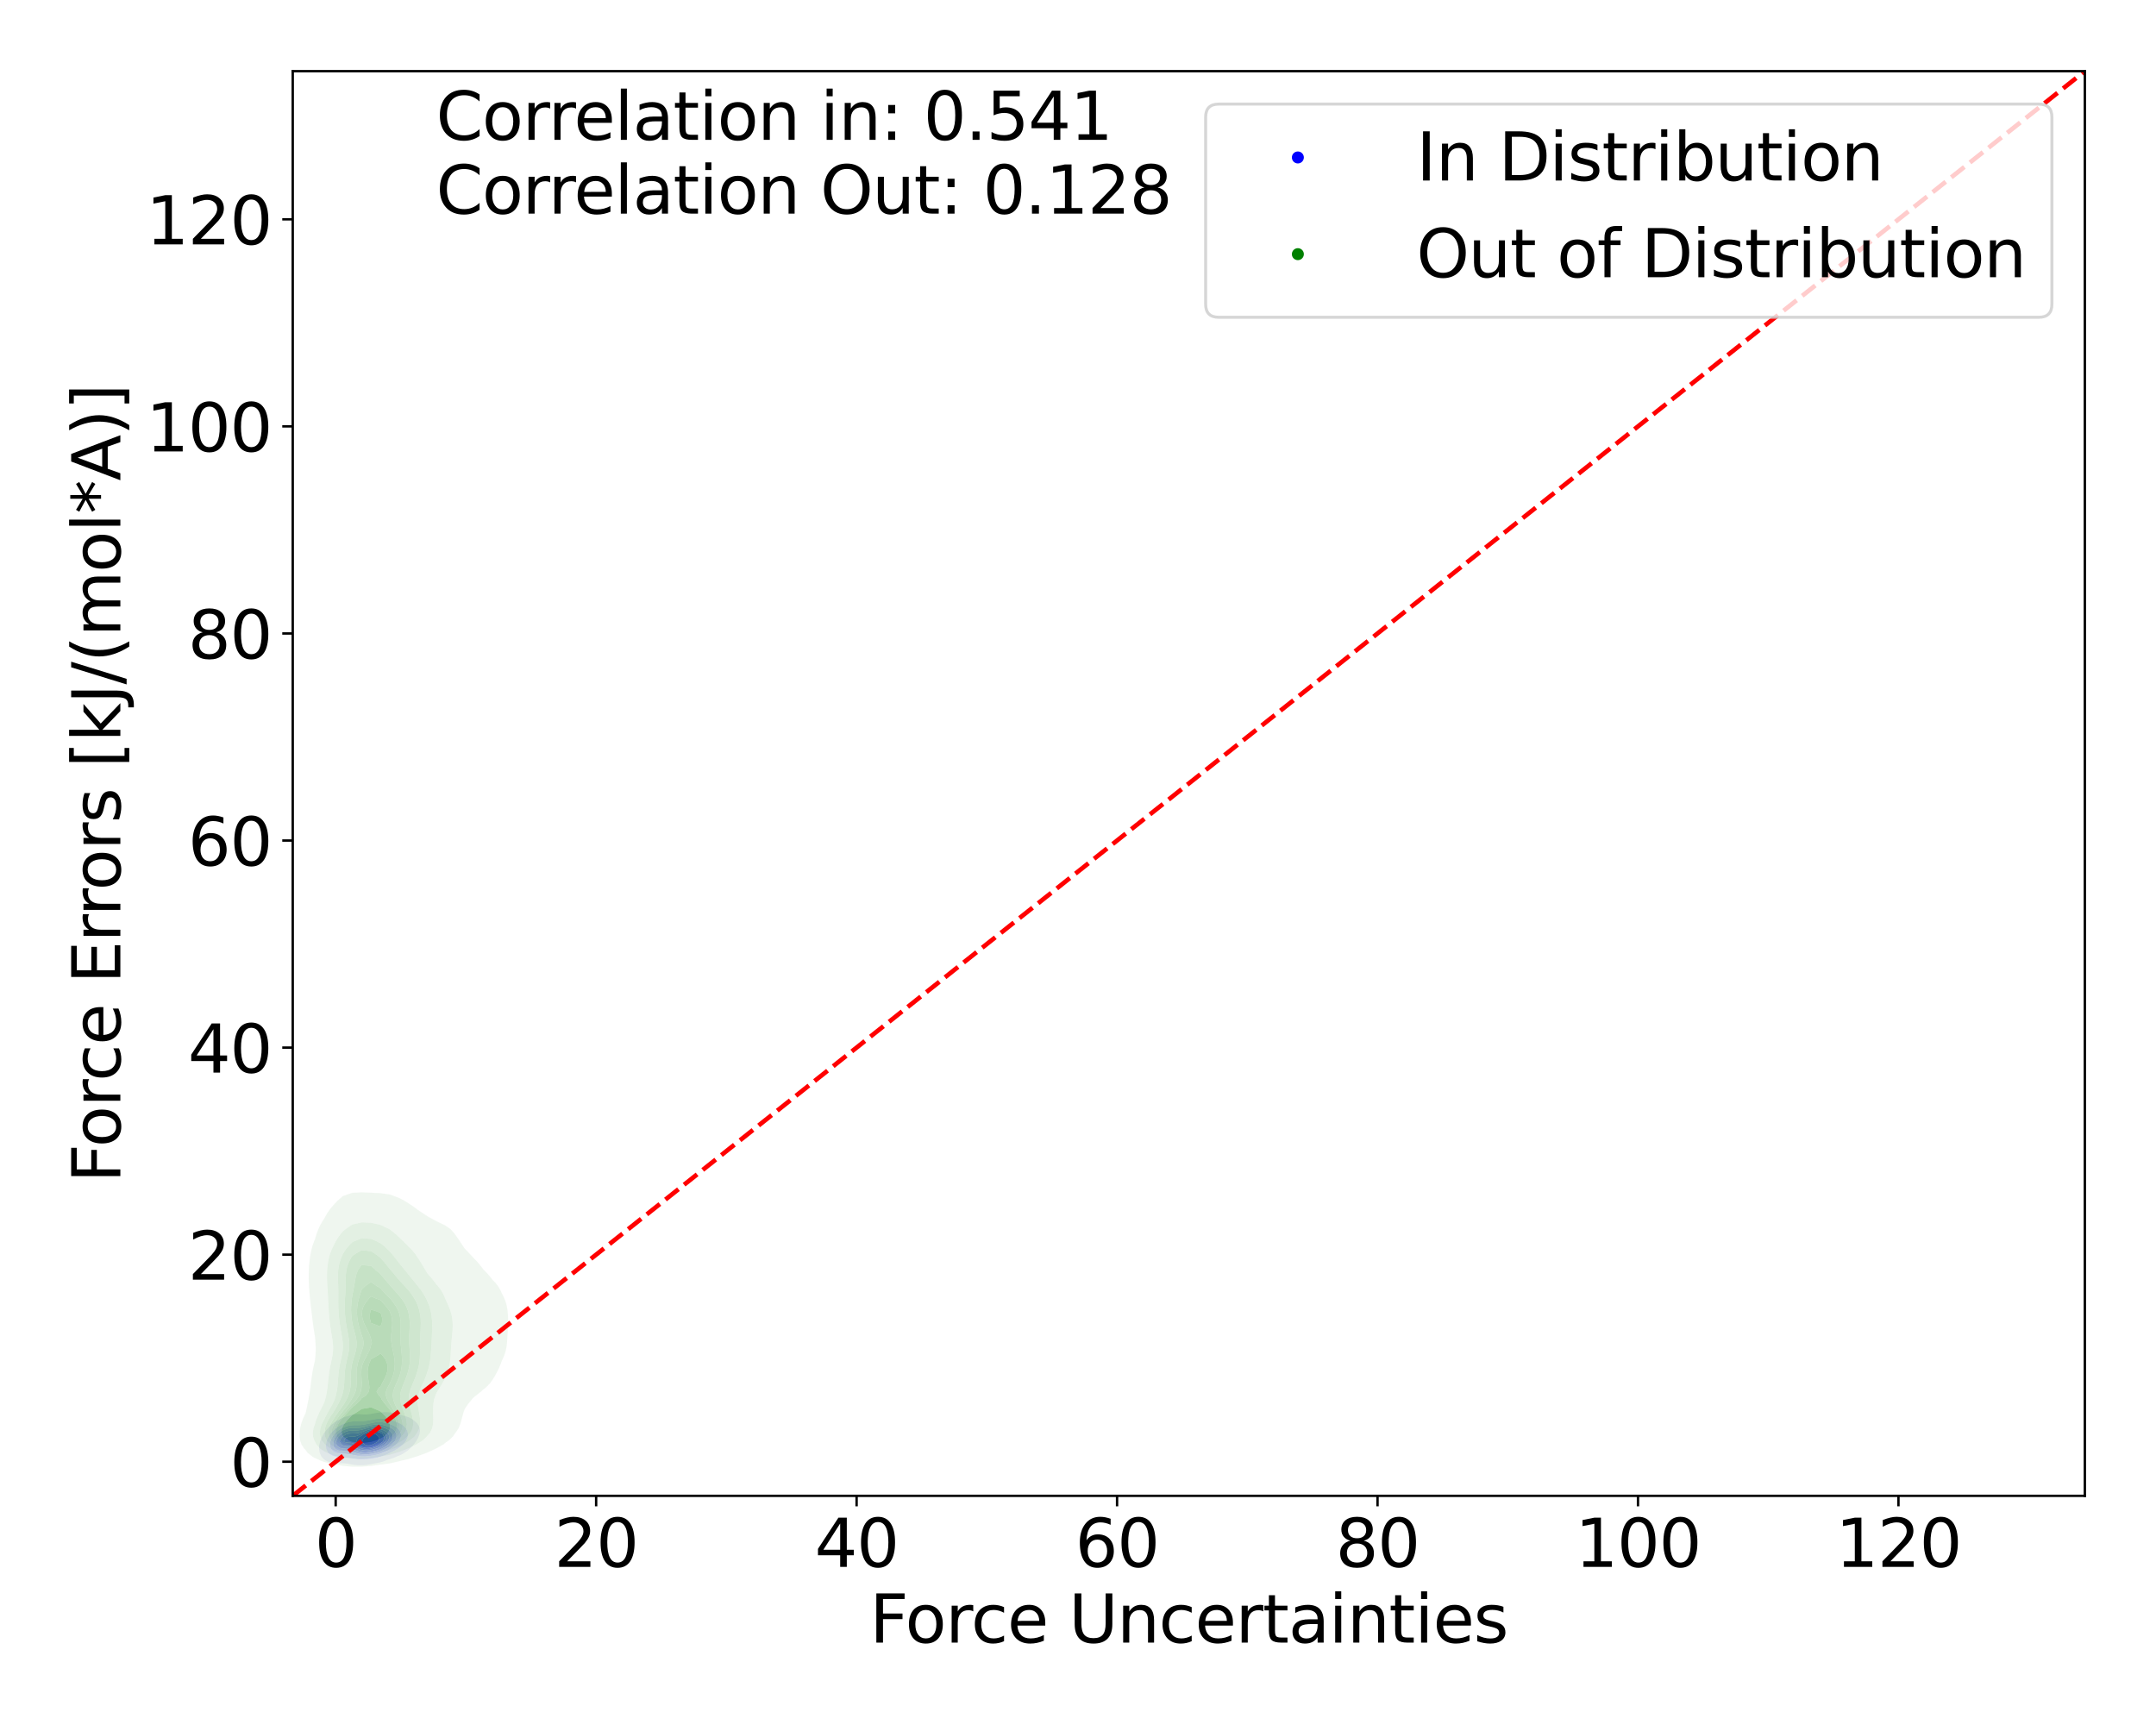 <?xml version="1.0" encoding="utf-8" standalone="no"?>
<!DOCTYPE svg PUBLIC "-//W3C//DTD SVG 1.1//EN"
  "http://www.w3.org/Graphics/SVG/1.1/DTD/svg11.dtd">
<svg xmlns:xlink="http://www.w3.org/1999/xlink" width="720pt" height="576pt" viewBox="0 0 720 576" xmlns="http://www.w3.org/2000/svg" version="1.1">
 <defs>
  <style type="text/css">*{stroke-linejoin: round; stroke-linecap: butt}</style>
 </defs>
 <g id="figure_1">
  <g id="patch_1">
   <path d="M 0 576 
L 720 576 
L 720 0 
L 0 0 
z
" style="fill: #ffffff"/>
  </g>
  <g id="axes_1">
   <g id="patch_2">
    <path d="M 97.76 499.48 
L 696.24 499.48 
L 696.24 23.76 
L 97.76 23.76 
z
" style="fill: #ffffff"/>
   </g>
   <g id="QuadContourSet_1">
    <path d="M 115.582 488.685 
L 116.257 488.786 
L 116.933 488.901 
L 117.608 489.016 
L 118.283 489.117 
L 118.959 489.194 
L 119.634 489.241 
L 120.31 489.257 
L 120.985 489.243 
L 121.661 489.202 
L 122.336 489.138 
L 123.011 489.05 
L 123.687 488.941 
L 124.362 488.806 
L 124.955 488.659 
L 125.038 488.649 
L 125.713 488.549 
L 126.388 488.425 
L 127.064 488.273 
L 127.739 488.086 
L 128.415 487.856 
L 129.09 487.579 
L 129.4 487.441 
L 129.765 487.344 
L 130.441 487.149 
L 131.116 486.926 
L 131.792 486.667 
L 132.467 486.365 
L 132.756 486.222 
L 133.142 486.089 
L 133.818 485.819 
L 134.493 485.473 
L 135.169 485.018 
L 135.188 485.004 
L 135.844 484.601 
L 136.519 484.056 
L 136.802 483.785 
L 137.195 483.431 
L 137.87 482.701 
L 137.984 482.566 
L 138.546 481.86 
L 138.917 481.348 
L 139.221 480.817 
L 139.622 480.129 
L 139.896 479.386 
L 140.094 478.911 
L 140.283 477.692 
L 140.073 476.474 
L 139.896 476.154 
L 139.279 475.255 
L 139.221 475.195 
L 138.546 474.549 
L 137.87 474.036 
L 137.87 474.036 
L 137.195 473.594 
L 136.519 473.269 
L 135.844 473.027 
L 135.169 472.84 
L 135.084 472.818 
L 134.493 472.618 
L 133.818 472.406 
L 133.142 472.21 
L 132.467 472.033 
L 131.792 471.878 
L 131.116 471.75 
L 130.441 471.653 
L 129.881 471.599 
L 129.765 471.581 
L 129.09 471.526 
L 128.415 471.523 
L 127.739 471.57 
L 127.534 471.599 
L 127.064 471.634 
L 126.388 471.705 
L 125.713 471.797 
L 125.038 471.907 
L 124.362 472.028 
L 123.687 472.15 
L 123.011 472.253 
L 122.336 472.316 
L 121.661 472.325 
L 120.985 472.288 
L 120.31 472.238 
L 119.634 472.21 
L 118.959 472.226 
L 118.283 472.298 
L 117.608 472.429 
L 116.933 472.624 
L 116.423 472.818 
L 116.257 472.853 
L 115.582 473.024 
L 114.906 473.239 
L 114.231 473.516 
L 113.556 473.886 
L 113.325 474.036 
L 112.88 474.224 
L 112.205 474.591 
L 111.529 475.109 
L 111.367 475.255 
L 110.854 475.601 
L 110.179 476.22 
L 109.946 476.474 
L 109.503 476.895 
L 108.864 477.692 
L 108.828 477.738 
L 108.152 478.667 
L 107.994 478.911 
L 107.477 479.876 
L 107.343 480.129 
L 106.885 481.348 
L 106.802 481.766 
L 106.604 482.566 
L 106.539 483.785 
L 106.742 485.004 
L 106.802 485.156 
L 107.269 486.222 
L 107.477 486.51 
L 108.152 487.226 
L 108.449 487.441 
L 108.828 487.713 
L 109.503 488.059 
L 110.179 488.277 
L 110.854 488.412 
L 111.529 488.493 
L 112.205 488.541 
L 112.88 488.568 
L 113.556 488.586 
L 114.231 488.605 
L 114.906 488.632 
L 115.355 488.659 
z
M 111.32 486.222 
L 110.854 486.054 
L 110.179 485.658 
L 109.511 485.004 
L 109.503 484.99 
L 108.932 483.785 
L 108.828 482.592 
L 108.826 482.566 
L 108.828 482.554 
L 109.016 481.348 
L 109.503 480.129 
L 109.503 480.129 
L 110.179 479.01 
L 110.244 478.911 
L 110.854 478.147 
L 111.302 477.692 
L 111.529 477.462 
L 112.205 476.881 
L 112.831 476.474 
L 112.88 476.436 
L 113.556 475.982 
L 114.231 475.642 
L 114.906 475.382 
L 115.317 475.255 
L 115.582 475.141 
L 116.257 474.914 
L 116.933 474.75 
L 117.608 474.642 
L 118.283 474.583 
L 118.959 474.566 
L 119.634 474.575 
L 120.31 474.585 
L 120.985 474.57 
L 121.661 474.514 
L 122.336 474.421 
L 123.011 474.305 
L 123.687 474.183 
L 124.362 474.068 
L 124.571 474.036 
L 125.038 473.927 
L 125.713 473.806 
L 126.388 473.728 
L 127.064 473.692 
L 127.739 473.7 
L 128.415 473.754 
L 129.09 473.855 
L 129.765 474.003 
L 129.889 474.036 
L 130.441 474.151 
L 131.116 474.324 
L 131.792 474.535 
L 132.467 474.79 
L 133.142 475.097 
L 133.451 475.255 
L 133.818 475.452 
L 134.493 475.889 
L 135.169 476.463 
L 135.179 476.474 
L 135.844 477.442 
L 135.995 477.692 
L 136.272 478.911 
L 136.082 480.129 
L 135.844 480.585 
L 135.451 481.348 
L 135.169 481.683 
L 134.493 482.421 
L 134.353 482.566 
L 133.818 483.013 
L 133.142 483.502 
L 132.707 483.785 
L 132.467 483.94 
L 131.792 484.356 
L 131.116 484.713 
L 130.483 485.004 
L 130.441 485.027 
L 129.765 485.393 
L 129.09 485.7 
L 128.415 485.955 
L 127.739 486.167 
L 127.541 486.222 
L 127.064 486.409 
L 126.388 486.627 
L 125.713 486.802 
L 125.038 486.945 
L 124.362 487.064 
L 123.687 487.162 
L 123.011 487.243 
L 122.336 487.304 
L 121.661 487.343 
L 120.985 487.356 
L 120.31 487.34 
L 119.634 487.291 
L 118.959 487.21 
L 118.283 487.104 
L 117.608 486.985 
L 116.933 486.869 
L 116.257 486.775 
L 115.582 486.711 
L 114.906 486.674 
L 114.231 486.65 
L 113.556 486.622 
L 112.88 486.569 
L 112.205 486.471 
L 111.529 486.301 
z
" clip-path="url(#p932548b474)" style="fill: #e2e2f3"/>
    <path d="M 111.529 486.301 
L 112.205 486.471 
L 112.88 486.569 
L 113.556 486.622 
L 114.231 486.65 
L 114.906 486.674 
L 115.582 486.711 
L 116.257 486.775 
L 116.933 486.869 
L 117.608 486.985 
L 118.283 487.104 
L 118.959 487.21 
L 119.634 487.291 
L 120.31 487.34 
L 120.985 487.356 
L 121.661 487.343 
L 122.336 487.304 
L 123.011 487.243 
L 123.687 487.162 
L 124.362 487.064 
L 125.038 486.945 
L 125.713 486.802 
L 126.388 486.627 
L 127.064 486.409 
L 127.541 486.222 
L 127.739 486.167 
L 128.415 485.955 
L 129.09 485.7 
L 129.765 485.393 
L 130.441 485.027 
L 130.483 485.004 
L 131.116 484.713 
L 131.792 484.356 
L 132.467 483.94 
L 132.707 483.785 
L 133.142 483.502 
L 133.818 483.013 
L 134.353 482.566 
L 134.493 482.421 
L 135.169 481.683 
L 135.451 481.348 
L 135.844 480.585 
L 136.082 480.129 
L 136.272 478.911 
L 135.995 477.692 
L 135.844 477.442 
L 135.179 476.474 
L 135.169 476.463 
L 134.493 475.889 
L 133.818 475.452 
L 133.451 475.255 
L 133.142 475.097 
L 132.467 474.79 
L 131.792 474.535 
L 131.116 474.324 
L 130.441 474.151 
L 129.889 474.036 
L 129.765 474.003 
L 129.09 473.855 
L 128.415 473.754 
L 127.739 473.7 
L 127.064 473.692 
L 126.388 473.728 
L 125.713 473.806 
L 125.038 473.927 
L 124.571 474.036 
L 124.362 474.068 
L 123.687 474.183 
L 123.011 474.305 
L 122.336 474.421 
L 121.661 474.514 
L 120.985 474.57 
L 120.31 474.585 
L 119.634 474.575 
L 118.959 474.566 
L 118.283 474.583 
L 117.608 474.642 
L 116.933 474.75 
L 116.257 474.914 
L 115.582 475.141 
L 115.317 475.255 
L 114.906 475.382 
L 114.231 475.642 
L 113.556 475.982 
L 112.88 476.436 
L 112.831 476.474 
L 112.205 476.881 
L 111.529 477.462 
L 111.302 477.692 
L 110.854 478.147 
L 110.244 478.911 
L 110.179 479.01 
L 109.503 480.129 
L 109.503 480.129 
L 109.016 481.348 
L 108.828 482.554 
L 108.826 482.566 
L 108.828 482.592 
L 108.932 483.785 
L 109.503 484.99 
L 109.511 485.004 
L 110.179 485.658 
L 110.854 486.054 
L 111.32 486.222 
z
M 119.931 486.222 
L 119.634 486.184 
L 118.959 486.063 
L 118.283 485.918 
L 117.608 485.771 
L 116.933 485.647 
L 116.257 485.561 
L 115.582 485.514 
L 114.906 485.49 
L 114.231 485.465 
L 113.556 485.416 
L 112.88 485.316 
L 112.205 485.134 
L 111.897 485.004 
L 111.529 484.816 
L 110.854 484.241 
L 110.503 483.785 
L 110.179 482.577 
L 110.176 482.566 
L 110.179 482.546 
L 110.305 481.348 
L 110.791 480.129 
L 110.854 480.03 
L 111.529 479.045 
L 111.631 478.911 
L 112.205 478.301 
L 112.88 477.733 
L 112.936 477.692 
L 113.556 477.239 
L 114.231 476.86 
L 114.906 476.566 
L 115.175 476.474 
L 115.582 476.307 
L 116.257 476.102 
L 116.933 475.963 
L 117.608 475.882 
L 118.283 475.848 
L 118.959 475.847 
L 119.634 475.851 
L 120.31 475.833 
L 120.985 475.772 
L 121.661 475.668 
L 122.336 475.536 
L 123.011 475.394 
L 123.687 475.258 
L 123.701 475.255 
L 124.362 475.091 
L 125.038 474.963 
L 125.713 474.879 
L 126.388 474.842 
L 127.064 474.853 
L 127.739 474.913 
L 128.415 475.023 
L 129.09 475.184 
L 129.33 475.255 
L 129.765 475.369 
L 130.441 475.585 
L 131.116 475.855 
L 131.792 476.193 
L 132.256 476.474 
L 132.467 476.636 
L 133.142 477.266 
L 133.513 477.692 
L 133.818 478.522 
L 133.953 478.911 
L 133.833 480.129 
L 133.818 480.159 
L 133.22 481.348 
L 133.142 481.435 
L 132.467 482.186 
L 132.097 482.566 
L 131.792 482.815 
L 131.116 483.327 
L 130.441 483.769 
L 130.415 483.785 
L 129.765 484.192 
L 129.09 484.547 
L 128.415 484.845 
L 127.997 485.004 
L 127.739 485.12 
L 127.064 485.382 
L 126.388 485.594 
L 125.713 485.769 
L 125.038 485.914 
L 124.362 486.037 
L 123.687 486.14 
L 123.011 486.222 
L 123.011 486.222 
L 122.336 486.305 
L 121.661 486.346 
L 120.985 486.34 
L 120.31 486.282 
z
" clip-path="url(#p932548b474)" style="fill: #c6c6f5"/>
    <path d="M 120.31 486.282 
L 120.985 486.34 
L 121.661 486.346 
L 122.336 486.305 
L 123.011 486.222 
L 123.011 486.222 
L 123.687 486.14 
L 124.362 486.037 
L 125.038 485.914 
L 125.713 485.769 
L 126.388 485.594 
L 127.064 485.382 
L 127.739 485.12 
L 127.997 485.004 
L 128.415 484.845 
L 129.09 484.547 
L 129.765 484.192 
L 130.415 483.785 
L 130.441 483.769 
L 131.116 483.327 
L 131.792 482.815 
L 132.097 482.566 
L 132.467 482.186 
L 133.142 481.435 
L 133.22 481.348 
L 133.818 480.159 
L 133.833 480.129 
L 133.953 478.911 
L 133.818 478.522 
L 133.513 477.692 
L 133.142 477.266 
L 132.467 476.636 
L 132.256 476.474 
L 131.792 476.193 
L 131.116 475.855 
L 130.441 475.585 
L 129.765 475.369 
L 129.33 475.255 
L 129.09 475.184 
L 128.415 475.023 
L 127.739 474.913 
L 127.064 474.853 
L 126.388 474.842 
L 125.713 474.879 
L 125.038 474.963 
L 124.362 475.091 
L 123.701 475.255 
L 123.687 475.258 
L 123.011 475.394 
L 122.336 475.536 
L 121.661 475.668 
L 120.985 475.772 
L 120.31 475.833 
L 119.634 475.851 
L 118.959 475.847 
L 118.283 475.848 
L 117.608 475.882 
L 116.933 475.963 
L 116.257 476.102 
L 115.582 476.307 
L 115.175 476.474 
L 114.906 476.566 
L 114.231 476.86 
L 113.556 477.239 
L 112.936 477.692 
L 112.88 477.733 
L 112.205 478.301 
L 111.631 478.911 
L 111.529 479.045 
L 110.854 480.03 
L 110.791 480.129 
L 110.305 481.348 
L 110.179 482.546 
L 110.176 482.566 
L 110.179 482.577 
L 110.503 483.785 
L 110.854 484.241 
L 111.529 484.816 
L 111.897 485.004 
L 112.205 485.134 
L 112.88 485.316 
L 113.556 485.416 
L 114.231 485.465 
L 114.906 485.49 
L 115.582 485.514 
L 116.257 485.561 
L 116.933 485.647 
L 117.608 485.771 
L 118.283 485.918 
L 118.959 486.063 
L 119.634 486.184 
L 119.931 486.222 
z
M 118.205 485.004 
L 117.608 484.85 
L 116.933 484.722 
L 116.257 484.649 
L 115.582 484.615 
L 114.906 484.594 
L 114.231 484.556 
L 113.556 484.468 
L 112.88 484.292 
L 112.205 483.97 
L 111.951 483.785 
L 111.529 483.178 
L 111.246 482.566 
L 111.281 481.348 
L 111.529 480.734 
L 111.775 480.129 
L 112.205 479.54 
L 112.729 478.911 
L 112.88 478.766 
L 113.556 478.216 
L 114.231 477.782 
L 114.402 477.692 
L 114.906 477.431 
L 115.582 477.169 
L 116.257 476.984 
L 116.933 476.864 
L 117.608 476.802 
L 118.283 476.785 
L 118.959 476.788 
L 119.634 476.778 
L 120.31 476.728 
L 120.985 476.63 
L 121.661 476.494 
L 121.743 476.474 
L 122.336 476.304 
L 123.011 476.11 
L 123.687 475.939 
L 124.362 475.801 
L 125.038 475.703 
L 125.713 475.649 
L 126.388 475.642 
L 127.064 475.687 
L 127.739 475.785 
L 128.415 475.937 
L 129.09 476.141 
L 129.765 476.398 
L 129.937 476.474 
L 130.441 476.72 
L 131.116 477.138 
L 131.792 477.692 
L 131.792 477.692 
L 132.442 478.911 
L 132.405 480.129 
L 131.812 481.348 
L 131.792 481.371 
L 131.116 482.124 
L 130.682 482.566 
L 130.441 482.757 
L 129.765 483.249 
L 129.09 483.669 
L 128.883 483.785 
L 128.415 484.041 
L 127.739 484.352 
L 127.064 484.609 
L 126.388 484.823 
L 125.713 485.003 
L 125.709 485.004 
L 125.038 485.19 
L 124.362 485.347 
L 123.687 485.476 
L 123.011 485.574 
L 122.336 485.635 
L 121.661 485.653 
L 120.985 485.623 
L 120.31 485.539 
L 119.634 485.403 
L 118.959 485.225 
L 118.283 485.025 
z
" clip-path="url(#p932548b474)" style="fill: #acacf6"/>
    <path d="M 118.283 485.025 
L 118.959 485.225 
L 119.634 485.403 
L 120.31 485.539 
L 120.985 485.623 
L 121.661 485.653 
L 122.336 485.635 
L 123.011 485.574 
L 123.687 485.476 
L 124.362 485.347 
L 125.038 485.19 
L 125.709 485.004 
L 125.713 485.003 
L 126.388 484.823 
L 127.064 484.609 
L 127.739 484.352 
L 128.415 484.041 
L 128.883 483.785 
L 129.09 483.669 
L 129.765 483.249 
L 130.441 482.757 
L 130.682 482.566 
L 131.116 482.124 
L 131.792 481.371 
L 131.812 481.348 
L 132.405 480.129 
L 132.442 478.911 
L 131.792 477.692 
L 131.792 477.692 
L 131.116 477.138 
L 130.441 476.72 
L 129.937 476.474 
L 129.765 476.398 
L 129.09 476.141 
L 128.415 475.937 
L 127.739 475.785 
L 127.064 475.687 
L 126.388 475.642 
L 125.713 475.649 
L 125.038 475.703 
L 124.362 475.801 
L 123.687 475.939 
L 123.011 476.11 
L 122.336 476.304 
L 121.743 476.474 
L 121.661 476.494 
L 120.985 476.63 
L 120.31 476.728 
L 119.634 476.778 
L 118.959 476.788 
L 118.283 476.785 
L 117.608 476.802 
L 116.933 476.864 
L 116.257 476.984 
L 115.582 477.169 
L 114.906 477.431 
L 114.402 477.692 
L 114.231 477.782 
L 113.556 478.216 
L 112.88 478.766 
L 112.729 478.911 
L 112.205 479.54 
L 111.775 480.129 
L 111.529 480.734 
L 111.281 481.348 
L 111.246 482.566 
L 111.529 483.178 
L 111.951 483.785 
L 112.205 483.97 
L 112.88 484.292 
L 113.556 484.468 
L 114.231 484.556 
L 114.906 484.594 
L 115.582 484.615 
L 116.257 484.649 
L 116.933 484.722 
L 117.608 484.85 
L 118.205 485.004 
z
M 115.848 483.785 
L 115.582 483.775 
L 114.906 483.747 
L 114.231 483.669 
L 113.556 483.479 
L 112.88 483.082 
L 112.395 482.566 
L 112.246 481.348 
L 112.749 480.129 
L 112.88 479.966 
L 113.556 479.23 
L 113.899 478.911 
L 114.231 478.677 
L 114.906 478.302 
L 115.582 478.022 
L 116.257 477.825 
L 116.933 477.704 
L 117.092 477.692 
L 117.608 477.656 
L 118.283 477.652 
L 118.959 477.652 
L 119.634 477.615 
L 120.31 477.516 
L 120.985 477.358 
L 121.661 477.164 
L 122.336 476.962 
L 123.011 476.771 
L 123.687 476.605 
L 124.362 476.474 
L 124.362 476.474 
L 125.038 476.374 
L 125.713 476.334 
L 126.388 476.357 
L 127.064 476.446 
L 127.191 476.474 
L 127.739 476.597 
L 128.415 476.811 
L 129.09 477.09 
L 129.765 477.44 
L 130.166 477.692 
L 130.441 477.968 
L 131.116 478.861 
L 131.147 478.911 
L 131.225 480.129 
L 131.116 480.359 
L 130.661 481.348 
L 130.441 481.588 
L 129.765 482.28 
L 129.461 482.566 
L 129.09 482.829 
L 128.415 483.248 
L 127.739 483.603 
L 127.339 483.785 
L 127.064 483.904 
L 126.388 484.158 
L 125.713 484.372 
L 125.038 484.555 
L 124.362 484.71 
L 123.687 484.835 
L 123.011 484.929 
L 122.336 484.982 
L 121.661 484.986 
L 120.985 484.931 
L 120.31 484.811 
L 119.634 484.629 
L 118.959 484.404 
L 118.283 484.174 
L 117.608 483.983 
L 116.933 483.859 
L 116.257 483.799 
z
" clip-path="url(#p932548b474)" style="fill: #9191f8"/>
    <path d="M 116.257 483.799 
L 116.933 483.859 
L 117.608 483.983 
L 118.283 484.174 
L 118.959 484.404 
L 119.634 484.629 
L 120.31 484.811 
L 120.985 484.931 
L 121.661 484.986 
L 122.336 484.982 
L 123.011 484.929 
L 123.687 484.835 
L 124.362 484.71 
L 125.038 484.555 
L 125.713 484.372 
L 126.388 484.158 
L 127.064 483.904 
L 127.339 483.785 
L 127.739 483.603 
L 128.415 483.248 
L 129.09 482.829 
L 129.461 482.566 
L 129.765 482.28 
L 130.441 481.588 
L 130.661 481.348 
L 131.116 480.359 
L 131.225 480.129 
L 131.147 478.911 
L 131.116 478.861 
L 130.441 477.968 
L 130.166 477.692 
L 129.765 477.44 
L 129.09 477.09 
L 128.415 476.811 
L 127.739 476.597 
L 127.191 476.474 
L 127.064 476.446 
L 126.388 476.357 
L 125.713 476.334 
L 125.038 476.374 
L 124.362 476.474 
L 124.362 476.474 
L 123.687 476.605 
L 123.011 476.771 
L 122.336 476.962 
L 121.661 477.164 
L 120.985 477.358 
L 120.31 477.516 
L 119.634 477.615 
L 118.959 477.652 
L 118.283 477.652 
L 117.608 477.656 
L 117.092 477.692 
L 116.933 477.704 
L 116.257 477.825 
L 115.582 478.022 
L 114.906 478.302 
L 114.231 478.677 
L 113.899 478.911 
L 113.556 479.23 
L 112.88 479.966 
L 112.749 480.129 
L 112.246 481.348 
L 112.395 482.566 
L 112.88 483.082 
L 113.556 483.479 
L 114.231 483.669 
L 114.906 483.747 
L 115.582 483.775 
L 115.848 483.785 
z
M 119.536 483.785 
L 118.959 483.48 
L 118.283 483.164 
L 117.608 482.951 
L 116.933 482.844 
L 116.257 482.808 
L 115.582 482.786 
L 114.906 482.725 
L 114.231 482.566 
L 114.231 482.566 
L 113.556 481.673 
L 113.43 481.348 
L 113.556 481.037 
L 113.945 480.129 
L 114.231 479.864 
L 114.906 479.361 
L 115.582 478.967 
L 115.725 478.911 
L 116.257 478.77 
L 116.933 478.681 
L 117.608 478.657 
L 118.283 478.656 
L 118.959 478.623 
L 119.634 478.521 
L 120.31 478.347 
L 120.985 478.122 
L 121.661 477.875 
L 122.153 477.692 
L 122.336 477.628 
L 123.011 477.404 
L 123.687 477.222 
L 124.362 477.092 
L 125.038 477.02 
L 125.713 477.014 
L 126.388 477.08 
L 127.064 477.222 
L 127.739 477.439 
L 128.332 477.692 
L 128.415 477.742 
L 129.09 478.227 
L 129.765 478.865 
L 129.806 478.911 
L 130.059 480.129 
L 129.765 480.784 
L 129.515 481.348 
L 129.09 481.766 
L 128.415 482.368 
L 128.168 482.566 
L 127.739 482.816 
L 127.064 483.156 
L 126.388 483.448 
L 125.713 483.7 
L 125.456 483.785 
L 125.038 483.915 
L 124.362 484.094 
L 123.687 484.234 
L 123.011 484.327 
L 122.336 484.366 
L 121.661 484.341 
L 120.985 484.243 
L 120.31 484.067 
L 119.634 483.824 
z
" clip-path="url(#p932548b474)" style="fill: #7676f9"/>
    <path d="M 119.634 483.824 
L 120.31 484.067 
L 120.985 484.243 
L 121.661 484.341 
L 122.336 484.366 
L 123.011 484.327 
L 123.687 484.234 
L 124.362 484.094 
L 125.038 483.915 
L 125.456 483.785 
L 125.713 483.7 
L 126.388 483.448 
L 127.064 483.156 
L 127.739 482.816 
L 128.168 482.566 
L 128.415 482.368 
L 129.09 481.766 
L 129.515 481.348 
L 129.765 480.784 
L 130.059 480.129 
L 129.806 478.911 
L 129.765 478.865 
L 129.09 478.227 
L 128.415 477.742 
L 128.332 477.692 
L 127.739 477.439 
L 127.064 477.222 
L 126.388 477.08 
L 125.713 477.014 
L 125.038 477.02 
L 124.362 477.092 
L 123.687 477.222 
L 123.011 477.404 
L 122.336 477.628 
L 122.153 477.692 
L 121.661 477.875 
L 120.985 478.122 
L 120.31 478.347 
L 119.634 478.521 
L 118.959 478.623 
L 118.283 478.656 
L 117.608 478.657 
L 116.933 478.681 
L 116.257 478.77 
L 115.725 478.911 
L 115.582 478.967 
L 114.906 479.361 
L 114.231 479.864 
L 113.945 480.129 
L 113.556 481.037 
L 113.43 481.348 
L 113.556 481.673 
L 114.231 482.566 
L 114.231 482.566 
L 114.906 482.725 
L 115.582 482.786 
L 116.257 482.808 
L 116.933 482.844 
L 117.608 482.951 
L 118.283 483.164 
L 118.959 483.48 
L 119.536 483.785 
z
M 121.262 483.785 
L 120.985 483.715 
L 120.31 483.436 
L 119.634 483.065 
L 118.959 482.673 
L 118.733 482.566 
L 118.283 482.159 
L 117.608 481.86 
L 116.933 481.764 
L 116.257 481.735 
L 115.582 481.66 
L 114.906 481.409 
L 114.829 481.348 
L 114.906 481.15 
L 115.355 480.129 
L 115.582 480.014 
L 116.257 479.819 
L 116.933 479.74 
L 117.608 479.726 
L 118.283 479.686 
L 118.959 479.548 
L 119.634 479.303 
L 120.31 478.981 
L 120.43 478.911 
L 120.985 478.685 
L 121.661 478.397 
L 122.336 478.124 
L 123.011 477.881 
L 123.652 477.692 
L 123.687 477.682 
L 124.362 477.553 
L 125.038 477.494 
L 125.713 477.512 
L 126.388 477.613 
L 126.689 477.692 
L 127.064 477.827 
L 127.739 478.175 
L 128.415 478.634 
L 128.751 478.911 
L 129.09 479.842 
L 129.176 480.129 
L 129.09 480.325 
L 128.64 481.348 
L 128.415 481.554 
L 127.739 482.114 
L 127.125 482.566 
L 127.064 482.599 
L 126.388 482.916 
L 125.713 483.192 
L 125.038 483.429 
L 124.362 483.628 
L 123.687 483.785 
L 123.687 483.785 
L 123.011 483.879 
L 122.336 483.908 
L 121.661 483.861 
z
" clip-path="url(#p932548b474)" style="fill: #5e5efa"/>
    <path d="M 121.661 483.861 
L 122.336 483.908 
L 123.011 483.879 
L 123.687 483.785 
L 123.687 483.785 
L 124.362 483.628 
L 125.038 483.429 
L 125.713 483.192 
L 126.388 482.916 
L 127.064 482.599 
L 127.125 482.566 
L 127.739 482.114 
L 128.415 481.554 
L 128.64 481.348 
L 129.09 480.325 
L 129.176 480.129 
L 129.09 479.842 
L 128.751 478.911 
L 128.415 478.634 
L 127.739 478.175 
L 127.064 477.827 
L 126.689 477.692 
L 126.388 477.613 
L 125.713 477.512 
L 125.038 477.494 
L 124.362 477.553 
L 123.687 477.682 
L 123.652 477.692 
L 123.011 477.881 
L 122.336 478.124 
L 121.661 478.397 
L 120.985 478.685 
L 120.43 478.911 
L 120.31 478.981 
L 119.634 479.303 
L 118.959 479.548 
L 118.283 479.686 
L 117.608 479.726 
L 116.933 479.74 
L 116.257 479.819 
L 115.582 480.014 
L 115.355 480.129 
L 114.906 481.15 
L 114.829 481.348 
L 114.906 481.409 
L 115.582 481.66 
L 116.257 481.735 
L 116.933 481.764 
L 117.608 481.86 
L 118.283 482.159 
L 118.733 482.566 
L 118.959 482.673 
L 119.634 483.065 
L 120.31 483.436 
L 120.985 483.715 
L 121.262 483.785 
z
M 119.836 482.566 
L 119.634 482.252 
L 118.959 481.377 
L 118.923 481.348 
L 118.959 481.277 
L 119.487 480.129 
L 119.634 480.06 
L 120.31 479.65 
L 120.985 479.223 
L 121.471 478.911 
L 121.661 478.825 
L 122.336 478.531 
L 123.011 478.28 
L 123.687 478.085 
L 124.362 477.958 
L 125.038 477.913 
L 125.713 477.968 
L 126.388 478.137 
L 127.064 478.427 
L 127.739 478.837 
L 127.842 478.911 
L 128.415 480.129 
L 127.881 481.348 
L 127.739 481.467 
L 127.064 481.985 
L 126.388 482.448 
L 126.198 482.566 
L 125.713 482.775 
L 125.038 483.027 
L 124.362 483.233 
L 123.687 483.388 
L 123.011 483.479 
L 122.336 483.49 
L 121.661 483.399 
L 120.985 483.187 
L 120.31 482.854 
z
" clip-path="url(#p932548b474)" style="fill: #4b4bfb"/>
    <path d="M 120.31 482.854 
L 120.985 483.187 
L 121.661 483.399 
L 122.336 483.49 
L 123.011 483.479 
L 123.687 483.388 
L 124.362 483.233 
L 125.038 483.027 
L 125.713 482.775 
L 126.198 482.566 
L 126.388 482.448 
L 127.064 481.985 
L 127.739 481.467 
L 127.881 481.348 
L 128.415 480.129 
L 127.842 478.911 
L 127.739 478.837 
L 127.064 478.427 
L 126.388 478.137 
L 125.713 477.968 
L 125.038 477.913 
L 124.362 477.958 
L 123.687 478.085 
L 123.011 478.28 
L 122.336 478.531 
L 121.661 478.825 
L 121.471 478.911 
L 120.985 479.223 
L 120.31 479.65 
L 119.634 480.06 
L 119.487 480.129 
L 118.959 481.277 
L 118.923 481.348 
L 118.959 481.377 
L 119.634 482.252 
L 119.836 482.566 
z
M 122.222 482.566 
L 121.661 482.251 
L 120.985 481.481 
L 120.896 481.348 
L 120.985 481.153 
L 121.446 480.129 
L 121.661 479.979 
L 122.336 479.551 
L 123.011 479.19 
L 123.687 478.911 
L 123.687 478.911 
L 124.362 478.819 
L 125.038 478.834 
L 125.425 478.911 
L 125.713 479.041 
L 126.388 479.665 
L 126.723 480.129 
L 126.388 480.895 
L 126.186 481.348 
L 125.713 481.657 
L 125.038 482.038 
L 124.362 482.351 
L 123.727 482.566 
L 123.687 482.575 
L 123.011 482.638 
L 122.336 482.593 
z
" clip-path="url(#p932548b474)" style="fill: #3131fd"/>
    <path d="M 122.336 482.593 
L 123.011 482.638 
L 123.687 482.575 
L 123.727 482.566 
L 124.362 482.351 
L 125.038 482.038 
L 125.713 481.657 
L 126.186 481.348 
L 126.388 480.895 
L 126.723 480.129 
L 126.388 479.665 
L 125.713 479.041 
L 125.425 478.911 
L 125.038 478.834 
L 124.362 478.819 
L 123.687 478.911 
L 123.687 478.911 
L 123.011 479.19 
L 122.336 479.551 
L 121.661 479.979 
L 121.446 480.129 
L 120.985 481.153 
L 120.896 481.348 
L 120.985 481.481 
L 121.661 482.251 
L 122.222 482.566 
z
" clip-path="url(#p932548b474)" style="fill: #1010fe"/>
   </g>
   <g id="QuadContourSet_2">
    <path d="M 114.548 489.479 
L 117.669 489.747 
L 120.79 489.738 
L 123.911 489.499 
L 126.416 489.12 
L 127.032 489.064 
L 130.153 488.654 
L 133.274 487.943 
L 133.921 487.764 
L 136.395 487.196 
L 138.875 486.408 
L 139.516 486.212 
L 142.637 485.058 
L 142.65 485.052 
L 145.613 483.696 
L 145.758 483.609 
L 148.046 482.34 
L 148.879 481.64 
L 149.876 480.984 
L 151.29 479.628 
L 152 478.529 
L 152.241 478.272 
L 153.137 476.916 
L 153.705 475.56 
L 154.104 474.204 
L 154.449 472.848 
L 154.832 471.492 
L 155.121 470.673 
L 155.424 470.136 
L 156.355 468.78 
L 157.45 467.424 
L 158.242 466.541 
L 158.846 466.068 
L 160.574 464.712 
L 161.363 464.01 
L 162.204 463.355 
L 163.573 461.999 
L 164.484 460.702 
L 164.527 460.643 
L 165.377 459.287 
L 166.096 457.931 
L 166.735 456.575 
L 167.296 455.219 
L 167.605 454.329 
L 167.841 453.863 
L 168.42 452.507 
L 168.861 451.151 
L 169.146 449.795 
L 169.303 448.439 
L 169.398 447.083 
L 169.488 445.727 
L 169.579 444.371 
L 169.652 443.015 
L 169.689 441.659 
L 169.683 440.303 
L 169.625 438.947 
L 169.497 437.591 
L 169.269 436.235 
L 168.914 434.879 
L 168.413 433.523 
L 167.751 432.167 
L 167.605 431.921 
L 167.12 430.811 
L 166.33 429.455 
L 165.238 428.099 
L 164.484 427.359 
L 164.023 426.743 
L 162.893 425.387 
L 161.58 424.03 
L 161.363 423.814 
L 160.525 422.674 
L 159.387 421.318 
L 158.242 420.157 
L 158.063 419.962 
L 156.823 418.606 
L 155.523 417.25 
L 155.121 416.803 
L 154.492 415.894 
L 153.606 414.538 
L 152.683 413.182 
L 152 412.245 
L 151.702 411.826 
L 150.499 410.47 
L 148.879 409.32 
L 148.561 409.114 
L 145.758 407.782 
L 145.715 407.758 
L 143.234 406.402 
L 142.637 406.073 
L 141.121 405.046 
L 139.516 403.984 
L 139.15 403.69 
L 137.262 402.334 
L 136.395 401.797 
L 135.093 400.978 
L 133.274 400.007 
L 132.262 399.622 
L 130.153 398.852 
L 127.032 398.413 
L 123.911 398.266 
L 123.911 398.266 
L 120.79 398.138 
L 118.323 398.266 
L 117.669 398.294 
L 114.548 399.37 
L 114.238 399.622 
L 112.666 400.978 
L 111.427 402.304 
L 111.401 402.334 
L 110.261 403.69 
L 109.317 405.046 
L 108.545 406.402 
L 108.306 406.868 
L 107.705 407.758 
L 106.931 409.114 
L 106.302 410.47 
L 105.782 411.826 
L 105.356 413.182 
L 105.184 413.824 
L 104.874 414.538 
L 104.391 415.894 
L 104.02 417.25 
L 103.734 418.606 
L 103.511 419.962 
L 103.339 421.318 
L 103.213 422.674 
L 103.133 424.03 
L 103.095 425.387 
L 103.095 426.743 
L 103.13 428.099 
L 103.194 429.455 
L 103.284 430.811 
L 103.394 432.167 
L 103.521 433.523 
L 103.663 434.879 
L 103.816 436.235 
L 103.977 437.591 
L 104.141 438.947 
L 104.307 440.303 
L 104.477 441.659 
L 104.658 443.015 
L 104.86 444.371 
L 105.088 445.727 
L 105.184 446.272 
L 105.254 447.083 
L 105.36 448.439 
L 105.427 449.795 
L 105.428 451.151 
L 105.356 452.507 
L 105.231 453.863 
L 105.184 454.272 
L 104.962 455.219 
L 104.654 456.575 
L 104.39 457.931 
L 104.175 459.287 
L 103.991 460.643 
L 103.82 461.999 
L 103.646 463.355 
L 103.458 464.712 
L 103.246 466.068 
L 103.003 467.424 
L 102.728 468.78 
L 102.434 470.136 
L 102.143 471.492 
L 102.063 471.851 
L 101.577 472.848 
L 100.996 474.204 
L 100.551 475.56 
L 100.245 476.916 
L 100.081 478.272 
L 100.067 479.628 
L 100.24 480.984 
L 100.682 482.34 
L 101.581 483.696 
L 102.063 484.177 
L 102.654 485.052 
L 104.364 486.408 
L 105.184 486.869 
L 107.192 487.764 
L 108.306 488.193 
L 111.427 488.955 
L 112.673 489.12 
z
M 113.412 486.408 
L 111.427 485.948 
L 109.169 485.052 
L 108.306 484.604 
L 106.881 483.696 
L 105.644 482.34 
L 105.184 481.365 
L 104.946 480.984 
L 104.519 479.628 
L 104.459 478.272 
L 104.681 476.916 
L 105.156 475.56 
L 105.184 475.498 
L 105.566 474.204 
L 106.081 472.848 
L 106.695 471.492 
L 107.377 470.136 
L 108.073 468.78 
L 108.306 468.256 
L 108.567 467.424 
L 108.904 466.068 
L 109.161 464.712 
L 109.352 463.355 
L 109.501 461.999 
L 109.637 460.643 
L 109.788 459.287 
L 109.976 457.931 
L 110.212 456.575 
L 110.491 455.219 
L 110.785 453.863 
L 111.045 452.507 
L 111.213 451.151 
L 111.248 449.795 
L 111.153 448.439 
L 110.964 447.083 
L 110.735 445.727 
L 110.509 444.371 
L 110.308 443.015 
L 110.138 441.659 
L 109.995 440.303 
L 109.874 438.947 
L 109.772 437.591 
L 109.688 436.235 
L 109.619 434.879 
L 109.557 433.523 
L 109.49 432.167 
L 109.411 430.811 
L 109.324 429.455 
L 109.247 428.099 
L 109.202 426.743 
L 109.204 425.387 
L 109.262 424.03 
L 109.381 422.674 
L 109.571 421.318 
L 109.849 419.962 
L 110.235 418.606 
L 110.75 417.25 
L 111.412 415.894 
L 111.427 415.868 
L 112.09 414.538 
L 112.914 413.182 
L 113.934 411.826 
L 114.548 411.124 
L 115.323 410.47 
L 117.292 409.114 
L 117.669 408.885 
L 120.79 408.151 
L 123.911 408.281 
L 127.032 409.005 
L 127.293 409.114 
L 130.104 410.47 
L 130.153 410.498 
L 131.853 411.826 
L 133.274 413.152 
L 133.306 413.182 
L 134.772 414.538 
L 136.088 415.894 
L 136.395 416.233 
L 137.457 417.25 
L 138.602 418.606 
L 139.516 419.962 
L 139.516 419.962 
L 140.42 421.318 
L 141.227 422.674 
L 142.017 424.03 
L 142.637 425.048 
L 142.914 425.387 
L 144.08 426.743 
L 145.159 428.099 
L 145.758 428.936 
L 146.253 429.455 
L 147.314 430.811 
L 148.083 432.167 
L 148.659 433.523 
L 148.879 434.134 
L 149.259 434.879 
L 149.869 436.235 
L 150.379 437.591 
L 150.771 438.947 
L 151.034 440.303 
L 151.168 441.659 
L 151.187 443.015 
L 151.119 444.371 
L 150.998 445.727 
L 150.858 447.083 
L 150.731 448.439 
L 150.632 449.795 
L 150.56 451.151 
L 150.488 452.507 
L 150.38 453.863 
L 150.203 455.219 
L 149.938 456.575 
L 149.563 457.931 
L 149.039 459.287 
L 148.879 459.593 
L 148.439 460.643 
L 147.702 461.999 
L 146.853 463.355 
L 145.997 464.712 
L 145.758 465.144 
L 145.368 466.068 
L 144.959 467.424 
L 144.723 468.78 
L 144.629 470.136 
L 144.629 471.492 
L 144.672 472.848 
L 144.691 474.204 
L 144.606 475.56 
L 144.318 476.916 
L 143.699 478.272 
L 142.637 479.545 
L 142.582 479.628 
L 141.198 480.984 
L 139.516 482.005 
L 139.017 482.34 
L 136.395 483.589 
L 136.168 483.696 
L 133.274 484.815 
L 132.498 485.052 
L 130.153 485.755 
L 127.032 486.353 
L 126.609 486.408 
L 123.911 486.861 
L 120.79 487.11 
L 117.669 487.079 
L 114.548 486.688 
z
" clip-path="url(#p932548b474)" style="fill: #e0eee0; fill-opacity: 0.5"/>
    <path d="M 114.548 486.688 
L 117.669 487.079 
L 120.79 487.11 
L 123.911 486.861 
L 126.609 486.408 
L 127.032 486.353 
L 130.153 485.755 
L 132.498 485.052 
L 133.274 484.815 
L 136.168 483.696 
L 136.395 483.589 
L 139.017 482.34 
L 139.516 482.005 
L 141.198 480.984 
L 142.582 479.628 
L 142.637 479.545 
L 143.699 478.272 
L 144.318 476.916 
L 144.606 475.56 
L 144.691 474.204 
L 144.672 472.848 
L 144.629 471.492 
L 144.629 470.136 
L 144.723 468.78 
L 144.959 467.424 
L 145.368 466.068 
L 145.758 465.144 
L 145.997 464.712 
L 146.853 463.355 
L 147.702 461.999 
L 148.439 460.643 
L 148.879 459.593 
L 149.039 459.287 
L 149.563 457.931 
L 149.938 456.575 
L 150.203 455.219 
L 150.38 453.863 
L 150.488 452.507 
L 150.56 451.151 
L 150.632 449.795 
L 150.731 448.439 
L 150.858 447.083 
L 150.998 445.727 
L 151.119 444.371 
L 151.187 443.015 
L 151.168 441.659 
L 151.034 440.303 
L 150.771 438.947 
L 150.379 437.591 
L 149.869 436.235 
L 149.259 434.879 
L 148.879 434.134 
L 148.659 433.523 
L 148.083 432.167 
L 147.314 430.811 
L 146.253 429.455 
L 145.758 428.936 
L 145.159 428.099 
L 144.08 426.743 
L 142.914 425.387 
L 142.637 425.048 
L 142.017 424.03 
L 141.227 422.674 
L 140.42 421.318 
L 139.516 419.962 
L 139.516 419.962 
L 138.602 418.606 
L 137.457 417.25 
L 136.395 416.233 
L 136.088 415.894 
L 134.772 414.538 
L 133.306 413.182 
L 133.274 413.152 
L 131.853 411.826 
L 130.153 410.498 
L 130.104 410.47 
L 127.293 409.114 
L 127.032 409.005 
L 123.911 408.281 
L 120.79 408.151 
L 117.669 408.885 
L 117.292 409.114 
L 115.323 410.47 
L 114.548 411.124 
L 113.934 411.826 
L 112.914 413.182 
L 112.09 414.538 
L 111.427 415.868 
L 111.412 415.894 
L 110.75 417.25 
L 110.235 418.606 
L 109.849 419.962 
L 109.571 421.318 
L 109.381 422.674 
L 109.262 424.03 
L 109.204 425.387 
L 109.202 426.743 
L 109.247 428.099 
L 109.324 429.455 
L 109.411 430.811 
L 109.49 432.167 
L 109.557 433.523 
L 109.619 434.879 
L 109.688 436.235 
L 109.772 437.591 
L 109.874 438.947 
L 109.995 440.303 
L 110.138 441.659 
L 110.308 443.015 
L 110.509 444.371 
L 110.735 445.727 
L 110.964 447.083 
L 111.153 448.439 
L 111.248 449.795 
L 111.213 451.151 
L 111.045 452.507 
L 110.785 453.863 
L 110.491 455.219 
L 110.212 456.575 
L 109.976 457.931 
L 109.788 459.287 
L 109.637 460.643 
L 109.501 461.999 
L 109.352 463.355 
L 109.161 464.712 
L 108.904 466.068 
L 108.567 467.424 
L 108.306 468.256 
L 108.073 468.78 
L 107.377 470.136 
L 106.695 471.492 
L 106.081 472.848 
L 105.566 474.204 
L 105.184 475.498 
L 105.156 475.56 
L 104.681 476.916 
L 104.459 478.272 
L 104.519 479.628 
L 104.946 480.984 
L 105.184 481.365 
L 105.644 482.34 
L 106.881 483.696 
L 108.306 484.604 
L 109.169 485.052 
L 111.427 485.948 
L 113.412 486.408 
z
M 114.164 485.052 
L 111.427 484.169 
L 110.452 483.696 
L 108.572 482.34 
L 108.306 482.01 
L 107.454 480.984 
L 106.917 479.628 
L 106.797 478.272 
L 106.984 476.916 
L 107.428 475.56 
L 108.109 474.204 
L 108.306 473.875 
L 108.797 472.848 
L 109.528 471.492 
L 110.308 470.136 
L 111.077 468.78 
L 111.427 468.067 
L 111.69 467.424 
L 112.12 466.068 
L 112.436 464.712 
L 112.648 463.355 
L 112.782 461.999 
L 112.878 460.643 
L 112.978 459.287 
L 113.117 457.931 
L 113.317 456.575 
L 113.579 455.219 
L 113.881 453.863 
L 114.176 452.507 
L 114.403 451.151 
L 114.505 449.795 
L 114.463 448.439 
L 114.304 447.083 
L 114.078 445.727 
L 113.835 444.371 
L 113.608 443.015 
L 113.411 441.659 
L 113.248 440.303 
L 113.118 438.947 
L 113.025 437.591 
L 112.971 436.235 
L 112.953 434.879 
L 112.961 433.523 
L 112.975 432.167 
L 112.972 430.811 
L 112.94 429.455 
L 112.886 428.099 
L 112.845 426.743 
L 112.856 425.387 
L 112.951 424.03 
L 113.152 422.674 
L 113.472 421.318 
L 113.93 419.962 
L 114.542 418.606 
L 114.548 418.596 
L 115.43 417.25 
L 116.534 415.894 
L 117.669 414.752 
L 118.128 414.538 
L 120.79 413.446 
L 123.911 413.67 
L 125.91 414.538 
L 127.032 415.108 
L 128.061 415.894 
L 129.55 417.25 
L 130.153 417.896 
L 130.792 418.606 
L 131.918 419.962 
L 132.963 421.318 
L 133.274 421.726 
L 134.061 422.674 
L 135.165 424.03 
L 136.256 425.387 
L 136.395 425.552 
L 137.364 426.743 
L 138.47 428.099 
L 139.516 429.404 
L 139.557 429.455 
L 140.616 430.811 
L 141.528 432.167 
L 142.278 433.523 
L 142.637 434.325 
L 142.904 434.879 
L 143.418 436.235 
L 143.804 437.591 
L 144.073 438.947 
L 144.235 440.303 
L 144.305 441.659 
L 144.314 443.015 
L 144.29 444.371 
L 144.252 445.727 
L 144.201 447.083 
L 144.135 448.439 
L 144.052 449.795 
L 143.957 451.151 
L 143.847 452.507 
L 143.702 453.863 
L 143.498 455.219 
L 143.206 456.575 
L 142.795 457.931 
L 142.637 458.33 
L 142.337 459.287 
L 141.812 460.643 
L 141.203 461.999 
L 140.575 463.355 
L 140.026 464.712 
L 139.648 466.068 
L 139.516 467.153 
L 139.491 467.424 
L 139.516 468.78 
L 139.516 468.78 
L 139.687 470.136 
L 139.928 471.492 
L 140.166 472.848 
L 140.326 474.204 
L 140.319 475.56 
L 140.038 476.916 
L 139.516 477.937 
L 139.388 478.272 
L 138.455 479.628 
L 136.805 480.984 
L 136.395 481.226 
L 134.654 482.34 
L 133.274 482.975 
L 131.468 483.696 
L 130.153 484.148 
L 127.032 484.92 
L 126.208 485.052 
L 123.911 485.472 
L 120.79 485.739 
L 117.669 485.674 
L 114.548 485.163 
z
" clip-path="url(#p932548b474)" style="fill: #c9e3c9; fill-opacity: 0.5"/>
    <path d="M 114.548 485.163 
L 117.669 485.674 
L 120.79 485.739 
L 123.911 485.472 
L 126.208 485.052 
L 127.032 484.92 
L 130.153 484.148 
L 131.468 483.696 
L 133.274 482.975 
L 134.654 482.34 
L 136.395 481.226 
L 136.805 480.984 
L 138.455 479.628 
L 139.388 478.272 
L 139.516 477.937 
L 140.038 476.916 
L 140.319 475.56 
L 140.326 474.204 
L 140.166 472.848 
L 139.928 471.492 
L 139.687 470.136 
L 139.516 468.78 
L 139.516 468.78 
L 139.491 467.424 
L 139.516 467.153 
L 139.648 466.068 
L 140.026 464.712 
L 140.575 463.355 
L 141.203 461.999 
L 141.812 460.643 
L 142.337 459.287 
L 142.637 458.33 
L 142.795 457.931 
L 143.206 456.575 
L 143.498 455.219 
L 143.702 453.863 
L 143.847 452.507 
L 143.957 451.151 
L 144.052 449.795 
L 144.135 448.439 
L 144.201 447.083 
L 144.252 445.727 
L 144.29 444.371 
L 144.314 443.015 
L 144.305 441.659 
L 144.235 440.303 
L 144.073 438.947 
L 143.804 437.591 
L 143.418 436.235 
L 142.904 434.879 
L 142.637 434.325 
L 142.278 433.523 
L 141.528 432.167 
L 140.616 430.811 
L 139.557 429.455 
L 139.516 429.404 
L 138.47 428.099 
L 137.364 426.743 
L 136.395 425.552 
L 136.256 425.387 
L 135.165 424.03 
L 134.061 422.674 
L 133.274 421.726 
L 132.963 421.318 
L 131.918 419.962 
L 130.792 418.606 
L 130.153 417.896 
L 129.55 417.25 
L 128.061 415.894 
L 127.032 415.108 
L 125.91 414.538 
L 123.911 413.67 
L 120.79 413.446 
L 118.128 414.538 
L 117.669 414.752 
L 116.534 415.894 
L 115.43 417.25 
L 114.548 418.596 
L 114.542 418.606 
L 113.93 419.962 
L 113.472 421.318 
L 113.152 422.674 
L 112.951 424.03 
L 112.856 425.387 
L 112.845 426.743 
L 112.886 428.099 
L 112.94 429.455 
L 112.972 430.811 
L 112.975 432.167 
L 112.961 433.523 
L 112.953 434.879 
L 112.971 436.235 
L 113.025 437.591 
L 113.118 438.947 
L 113.248 440.303 
L 113.411 441.659 
L 113.608 443.015 
L 113.835 444.371 
L 114.078 445.727 
L 114.304 447.083 
L 114.463 448.439 
L 114.505 449.795 
L 114.403 451.151 
L 114.176 452.507 
L 113.881 453.863 
L 113.579 455.219 
L 113.317 456.575 
L 113.117 457.931 
L 112.978 459.287 
L 112.878 460.643 
L 112.782 461.999 
L 112.648 463.355 
L 112.436 464.712 
L 112.12 466.068 
L 111.69 467.424 
L 111.427 468.067 
L 111.077 468.78 
L 110.308 470.136 
L 109.528 471.492 
L 108.797 472.848 
L 108.306 473.875 
L 108.109 474.204 
L 107.428 475.56 
L 106.984 476.916 
L 106.797 478.272 
L 106.917 479.628 
L 107.454 480.984 
L 108.306 482.01 
L 108.572 482.34 
L 110.452 483.696 
L 111.427 484.169 
L 114.164 485.052 
z
M 112.977 483.696 
L 111.427 482.963 
L 110.436 482.34 
L 109.126 480.984 
L 108.534 479.628 
L 108.386 478.272 
L 108.553 476.916 
L 108.97 475.56 
L 109.603 474.204 
L 110.417 472.848 
L 111.365 471.492 
L 111.427 471.4 
L 112.183 470.136 
L 112.951 468.78 
L 113.627 467.424 
L 114.176 466.068 
L 114.548 464.808 
L 114.575 464.712 
L 114.814 463.355 
L 114.943 461.999 
L 115.008 460.643 
L 115.067 459.287 
L 115.168 457.931 
L 115.34 456.575 
L 115.589 455.219 
L 115.895 453.863 
L 116.214 452.507 
L 116.483 451.151 
L 116.636 449.795 
L 116.637 448.439 
L 116.495 447.083 
L 116.262 445.727 
L 115.998 444.371 
L 115.747 443.015 
L 115.529 441.659 
L 115.354 440.303 
L 115.223 438.947 
L 115.141 437.591 
L 115.113 436.235 
L 115.139 434.879 
L 115.209 433.523 
L 115.303 432.167 
L 115.389 430.811 
L 115.441 429.455 
L 115.455 428.099 
L 115.46 426.743 
L 115.514 425.387 
L 115.681 424.03 
L 116.01 422.674 
L 116.532 421.318 
L 117.27 419.962 
L 117.669 419.377 
L 118.768 418.606 
L 120.79 417.432 
L 123.911 417.784 
L 125.202 418.606 
L 127.007 419.962 
L 127.032 419.983 
L 128.225 421.318 
L 129.344 422.674 
L 130.153 423.669 
L 130.458 424.03 
L 131.6 425.387 
L 132.726 426.743 
L 133.274 427.388 
L 133.925 428.099 
L 135.175 429.455 
L 136.395 430.811 
L 136.395 430.811 
L 137.454 432.167 
L 138.356 433.523 
L 139.08 434.879 
L 139.516 435.941 
L 139.635 436.235 
L 140.045 437.591 
L 140.319 438.947 
L 140.471 440.303 
L 140.522 441.659 
L 140.499 443.015 
L 140.438 444.371 
L 140.371 445.727 
L 140.318 447.083 
L 140.286 448.439 
L 140.273 449.795 
L 140.266 451.151 
L 140.242 452.507 
L 140.169 453.863 
L 140.014 455.219 
L 139.745 456.575 
L 139.516 457.358 
L 139.372 457.931 
L 138.935 459.287 
L 138.418 460.643 
L 137.856 461.999 
L 137.307 463.355 
L 136.848 464.712 
L 136.557 466.068 
L 136.484 467.424 
L 136.626 468.78 
L 136.929 470.136 
L 137.307 471.492 
L 137.667 472.848 
L 137.923 474.204 
L 137.991 475.56 
L 137.781 476.916 
L 137.168 478.272 
L 136.395 479.17 
L 136.077 479.628 
L 134.534 480.984 
L 133.274 481.708 
L 132.113 482.34 
L 130.153 483.143 
L 128.338 483.696 
L 127.032 484.063 
L 123.911 484.643 
L 120.79 484.897 
L 117.669 484.813 
L 114.548 484.255 
z
" clip-path="url(#p932548b474)" style="fill: #b4d8b4; fill-opacity: 0.5"/>
    <path d="M 114.548 484.255 
L 117.669 484.813 
L 120.79 484.897 
L 123.911 484.643 
L 127.032 484.063 
L 128.338 483.696 
L 130.153 483.143 
L 132.113 482.34 
L 133.274 481.708 
L 134.534 480.984 
L 136.077 479.628 
L 136.395 479.17 
L 137.168 478.272 
L 137.781 476.916 
L 137.991 475.56 
L 137.923 474.204 
L 137.667 472.848 
L 137.307 471.492 
L 136.929 470.136 
L 136.626 468.78 
L 136.484 467.424 
L 136.557 466.068 
L 136.848 464.712 
L 137.307 463.355 
L 137.856 461.999 
L 138.418 460.643 
L 138.935 459.287 
L 139.372 457.931 
L 139.516 457.358 
L 139.745 456.575 
L 140.014 455.219 
L 140.169 453.863 
L 140.242 452.507 
L 140.266 451.151 
L 140.273 449.795 
L 140.286 448.439 
L 140.318 447.083 
L 140.371 445.727 
L 140.438 444.371 
L 140.499 443.015 
L 140.522 441.659 
L 140.471 440.303 
L 140.319 438.947 
L 140.045 437.591 
L 139.635 436.235 
L 139.516 435.941 
L 139.08 434.879 
L 138.356 433.523 
L 137.454 432.167 
L 136.395 430.811 
L 136.395 430.811 
L 135.175 429.455 
L 133.925 428.099 
L 133.274 427.388 
L 132.726 426.743 
L 131.6 425.387 
L 130.458 424.03 
L 130.153 423.669 
L 129.344 422.674 
L 128.225 421.318 
L 127.032 419.983 
L 127.007 419.962 
L 125.202 418.606 
L 123.911 417.784 
L 120.79 417.432 
L 118.768 418.606 
L 117.669 419.377 
L 117.27 419.962 
L 116.532 421.318 
L 116.01 422.674 
L 115.681 424.03 
L 115.514 425.387 
L 115.46 426.743 
L 115.455 428.099 
L 115.441 429.455 
L 115.389 430.811 
L 115.303 432.167 
L 115.209 433.523 
L 115.139 434.879 
L 115.113 436.235 
L 115.141 437.591 
L 115.223 438.947 
L 115.354 440.303 
L 115.529 441.659 
L 115.747 443.015 
L 115.998 444.371 
L 116.262 445.727 
L 116.495 447.083 
L 116.637 448.439 
L 116.636 449.795 
L 116.483 451.151 
L 116.214 452.507 
L 115.895 453.863 
L 115.589 455.219 
L 115.34 456.575 
L 115.168 457.931 
L 115.067 459.287 
L 115.008 460.643 
L 114.943 461.999 
L 114.814 463.355 
L 114.575 464.712 
L 114.548 464.808 
L 114.176 466.068 
L 113.627 467.424 
L 112.951 468.78 
L 112.183 470.136 
L 111.427 471.4 
L 111.365 471.492 
L 110.417 472.848 
L 109.603 474.204 
L 108.97 475.56 
L 108.553 476.916 
L 108.386 478.272 
L 108.534 479.628 
L 109.126 480.984 
L 110.436 482.34 
L 111.427 482.963 
L 112.977 483.696 
z
M 116.04 483.696 
L 114.548 483.337 
L 112.385 482.34 
L 111.427 481.616 
L 110.721 480.984 
L 109.92 479.628 
L 109.693 478.272 
L 109.872 476.916 
L 110.374 475.56 
L 111.152 474.204 
L 111.427 473.803 
L 112.035 472.848 
L 112.977 471.492 
L 113.952 470.136 
L 114.548 469.244 
L 114.878 468.78 
L 115.671 467.424 
L 116.296 466.068 
L 116.736 464.712 
L 117 463.355 
L 117.12 461.999 
L 117.149 460.643 
L 117.155 459.287 
L 117.206 457.931 
L 117.349 456.575 
L 117.602 455.219 
L 117.669 454.957 
L 117.989 453.863 
L 118.42 452.507 
L 118.803 451.151 
L 119.054 449.795 
L 119.109 448.439 
L 118.958 447.083 
L 118.656 445.727 
L 118.292 444.371 
L 117.937 443.015 
L 117.669 441.824 
L 117.637 441.659 
L 117.431 440.303 
L 117.296 438.947 
L 117.236 437.591 
L 117.254 436.235 
L 117.35 434.879 
L 117.51 433.523 
L 117.669 432.456 
L 117.727 432.167 
L 118.006 430.811 
L 118.265 429.455 
L 118.489 428.099 
L 118.71 426.743 
L 119.026 425.387 
L 119.581 424.03 
L 120.525 422.674 
L 120.79 422.405 
L 123.911 422.674 
L 123.911 422.674 
L 125.407 424.03 
L 127.011 425.387 
L 127.032 425.403 
L 128.138 426.743 
L 129.283 428.099 
L 130.153 429.077 
L 130.478 429.455 
L 131.673 430.811 
L 132.892 432.167 
L 133.274 432.606 
L 134.026 433.523 
L 134.965 434.879 
L 135.692 436.235 
L 136.215 437.591 
L 136.395 438.284 
L 136.557 438.947 
L 136.75 440.303 
L 136.825 441.659 
L 136.814 443.015 
L 136.757 444.371 
L 136.697 445.727 
L 136.669 447.083 
L 136.69 448.439 
L 136.753 449.795 
L 136.836 451.151 
L 136.902 452.507 
L 136.911 453.863 
L 136.826 455.219 
L 136.624 456.575 
L 136.395 457.519 
L 136.297 457.931 
L 135.87 459.287 
L 135.363 460.643 
L 134.813 461.999 
L 134.281 463.355 
L 133.854 464.712 
L 133.628 466.068 
L 133.664 467.424 
L 133.951 468.78 
L 134.408 470.136 
L 134.928 471.492 
L 135.404 472.848 
L 135.748 474.204 
L 135.884 475.56 
L 135.738 476.916 
L 135.213 478.272 
L 134.145 479.628 
L 133.274 480.302 
L 132.412 480.984 
L 130.153 482.147 
L 129.689 482.34 
L 127.032 483.226 
L 124.752 483.696 
L 123.911 483.868 
L 120.79 484.174 
L 117.669 484.043 
z
" clip-path="url(#p932548b474)" style="fill: #a1cfa1; fill-opacity: 0.5"/>
    <path d="M 117.669 484.043 
L 120.79 484.174 
L 123.911 483.868 
L 124.752 483.696 
L 127.032 483.226 
L 129.689 482.34 
L 130.153 482.147 
L 132.412 480.984 
L 133.274 480.302 
L 134.145 479.628 
L 135.213 478.272 
L 135.738 476.916 
L 135.884 475.56 
L 135.748 474.204 
L 135.404 472.848 
L 134.928 471.492 
L 134.408 470.136 
L 133.951 468.78 
L 133.664 467.424 
L 133.628 466.068 
L 133.854 464.712 
L 134.281 463.355 
L 134.813 461.999 
L 135.363 460.643 
L 135.87 459.287 
L 136.297 457.931 
L 136.395 457.519 
L 136.624 456.575 
L 136.826 455.219 
L 136.911 453.863 
L 136.902 452.507 
L 136.836 451.151 
L 136.753 449.795 
L 136.69 448.439 
L 136.669 447.083 
L 136.697 445.727 
L 136.757 444.371 
L 136.814 443.015 
L 136.825 441.659 
L 136.75 440.303 
L 136.557 438.947 
L 136.395 438.284 
L 136.215 437.591 
L 135.692 436.235 
L 134.965 434.879 
L 134.026 433.523 
L 133.274 432.606 
L 132.892 432.167 
L 131.673 430.811 
L 130.478 429.455 
L 130.153 429.077 
L 129.283 428.099 
L 128.138 426.743 
L 127.032 425.403 
L 127.011 425.387 
L 125.407 424.03 
L 123.911 422.674 
L 123.911 422.674 
L 120.79 422.405 
L 120.525 422.674 
L 119.581 424.03 
L 119.026 425.387 
L 118.71 426.743 
L 118.489 428.099 
L 118.265 429.455 
L 118.006 430.811 
L 117.727 432.167 
L 117.669 432.456 
L 117.51 433.523 
L 117.35 434.879 
L 117.254 436.235 
L 117.236 437.591 
L 117.296 438.947 
L 117.431 440.303 
L 117.637 441.659 
L 117.669 441.824 
L 117.937 443.015 
L 118.292 444.371 
L 118.656 445.727 
L 118.958 447.083 
L 119.109 448.439 
L 119.054 449.795 
L 118.803 451.151 
L 118.42 452.507 
L 117.989 453.863 
L 117.669 454.957 
L 117.602 455.219 
L 117.349 456.575 
L 117.206 457.931 
L 117.155 459.287 
L 117.149 460.643 
L 117.12 461.999 
L 117 463.355 
L 116.736 464.712 
L 116.296 466.068 
L 115.671 467.424 
L 114.878 468.78 
L 114.548 469.244 
L 113.952 470.136 
L 112.977 471.492 
L 112.035 472.848 
L 111.427 473.803 
L 111.152 474.204 
L 110.374 475.56 
L 109.872 476.916 
L 109.693 478.272 
L 109.92 479.628 
L 110.721 480.984 
L 111.427 481.616 
L 112.385 482.34 
L 114.548 483.337 
L 116.04 483.696 
z
M 113.921 482.34 
L 111.973 480.984 
L 111.427 480.203 
L 111.048 479.628 
L 110.756 478.272 
L 110.945 476.916 
L 111.427 475.76 
L 111.503 475.56 
L 112.259 474.204 
L 113.208 472.848 
L 114.279 471.492 
L 114.548 471.139 
L 115.382 470.136 
L 116.413 468.78 
L 117.304 467.424 
L 117.669 466.703 
L 118.103 466.068 
L 118.694 464.712 
L 119.002 463.355 
L 119.108 461.999 
L 119.1 460.643 
L 119.063 459.287 
L 119.08 457.931 
L 119.215 456.575 
L 119.492 455.219 
L 119.889 453.863 
L 120.351 452.507 
L 120.79 451.151 
L 120.79 451.151 
L 121.269 449.795 
L 121.433 448.439 
L 121.24 447.083 
L 120.79 445.878 
L 120.754 445.727 
L 120.342 444.371 
L 119.936 443.015 
L 119.598 441.659 
L 119.355 440.303 
L 119.221 438.947 
L 119.204 437.591 
L 119.311 436.235 
L 119.538 434.879 
L 119.867 433.523 
L 120.269 432.167 
L 120.715 430.811 
L 120.79 430.58 
L 121.949 429.455 
L 123.85 428.099 
L 123.911 428.065 
L 123.952 428.099 
L 125.857 429.455 
L 127.032 430.131 
L 127.616 430.811 
L 128.877 432.167 
L 130.153 433.436 
L 130.228 433.523 
L 131.323 434.879 
L 132.252 436.235 
L 132.968 437.591 
L 133.274 438.42 
L 133.441 438.947 
L 133.696 440.303 
L 133.805 441.659 
L 133.81 443.015 
L 133.765 444.371 
L 133.726 445.727 
L 133.733 447.083 
L 133.8 448.439 
L 133.918 449.795 
L 134.057 451.151 
L 134.181 452.507 
L 134.253 453.863 
L 134.236 455.219 
L 134.107 456.575 
L 133.854 457.931 
L 133.477 459.287 
L 133.274 459.854 
L 132.951 460.643 
L 132.331 461.999 
L 131.739 463.355 
L 131.306 464.712 
L 131.16 466.068 
L 131.359 467.424 
L 131.844 468.78 
L 132.483 470.136 
L 133.144 471.492 
L 133.274 471.769 
L 133.774 472.848 
L 134.253 474.204 
L 134.478 475.56 
L 134.363 476.916 
L 133.793 478.272 
L 133.274 478.883 
L 132.693 479.628 
L 130.874 480.984 
L 130.153 481.355 
L 127.788 482.34 
L 127.032 482.592 
L 123.911 483.302 
L 120.79 483.599 
L 117.669 483.445 
L 114.548 482.629 
z
" clip-path="url(#p932548b474)" style="fill: #8fc68f; fill-opacity: 0.5"/>
    <path d="M 114.548 482.629 
L 117.669 483.445 
L 120.79 483.599 
L 123.911 483.302 
L 127.032 482.592 
L 127.788 482.34 
L 130.153 481.355 
L 130.874 480.984 
L 132.693 479.628 
L 133.274 478.883 
L 133.793 478.272 
L 134.363 476.916 
L 134.478 475.56 
L 134.253 474.204 
L 133.774 472.848 
L 133.274 471.769 
L 133.144 471.492 
L 132.483 470.136 
L 131.844 468.78 
L 131.359 467.424 
L 131.16 466.068 
L 131.306 464.712 
L 131.739 463.355 
L 132.331 461.999 
L 132.951 460.643 
L 133.274 459.854 
L 133.477 459.287 
L 133.854 457.931 
L 134.107 456.575 
L 134.236 455.219 
L 134.253 453.863 
L 134.181 452.507 
L 134.057 451.151 
L 133.918 449.795 
L 133.8 448.439 
L 133.733 447.083 
L 133.726 445.727 
L 133.765 444.371 
L 133.81 443.015 
L 133.805 441.659 
L 133.696 440.303 
L 133.441 438.947 
L 133.274 438.42 
L 132.968 437.591 
L 132.252 436.235 
L 131.323 434.879 
L 130.228 433.523 
L 130.153 433.436 
L 128.877 432.167 
L 127.616 430.811 
L 127.032 430.131 
L 125.857 429.455 
L 123.952 428.099 
L 123.911 428.065 
L 123.85 428.099 
L 121.949 429.455 
L 120.79 430.58 
L 120.715 430.811 
L 120.269 432.167 
L 119.867 433.523 
L 119.538 434.879 
L 119.311 436.235 
L 119.204 437.591 
L 119.221 438.947 
L 119.355 440.303 
L 119.598 441.659 
L 119.936 443.015 
L 120.342 444.371 
L 120.754 445.727 
L 120.79 445.878 
L 121.24 447.083 
L 121.433 448.439 
L 121.269 449.795 
L 120.79 451.151 
L 120.79 451.151 
L 120.351 452.507 
L 119.889 453.863 
L 119.492 455.219 
L 119.215 456.575 
L 119.08 457.931 
L 119.063 459.287 
L 119.1 460.643 
L 119.108 461.999 
L 119.002 463.355 
L 118.694 464.712 
L 118.103 466.068 
L 117.669 466.703 
L 117.304 467.424 
L 116.413 468.78 
L 115.382 470.136 
L 114.548 471.139 
L 114.279 471.492 
L 113.208 472.848 
L 112.259 474.204 
L 111.503 475.56 
L 111.427 475.76 
L 110.945 476.916 
L 110.756 478.272 
L 111.048 479.628 
L 111.427 480.203 
L 111.973 480.984 
L 113.921 482.34 
z
M 115.344 482.34 
L 114.548 482.029 
L 112.94 480.984 
L 111.909 479.628 
L 111.594 478.272 
L 111.763 476.916 
L 112.296 475.56 
L 113.116 474.204 
L 114.153 472.848 
L 114.548 472.361 
L 115.333 471.492 
L 116.529 470.136 
L 117.65 468.78 
L 117.669 468.752 
L 118.942 467.424 
L 119.88 466.068 
L 120.453 464.712 
L 120.724 463.355 
L 120.79 461.999 
L 120.79 461.999 
L 120.79 461.999 
L 120.744 460.643 
L 120.674 459.287 
L 120.659 457.931 
L 120.765 456.575 
L 120.79 456.446 
L 121.188 455.219 
L 121.837 453.863 
L 122.573 452.507 
L 123.259 451.151 
L 123.776 449.795 
L 123.911 449.029 
L 124.186 448.439 
L 123.911 447.085 
L 123.91 447.083 
L 123.471 445.727 
L 122.818 444.371 
L 122.117 443.015 
L 121.505 441.659 
L 121.067 440.303 
L 120.863 438.947 
L 120.945 437.591 
L 121.358 436.235 
L 122.131 434.879 
L 123.256 433.523 
L 123.911 432.873 
L 125.46 433.523 
L 127.032 434.098 
L 127.769 434.879 
L 128.969 436.235 
L 129.992 437.591 
L 130.153 437.877 
L 130.579 438.947 
L 130.888 440.303 
L 130.989 441.659 
L 130.929 443.015 
L 130.781 444.371 
L 130.64 445.727 
L 130.6 447.083 
L 130.712 448.439 
L 130.953 449.795 
L 131.252 451.151 
L 131.535 452.507 
L 131.745 453.863 
L 131.844 455.219 
L 131.805 456.575 
L 131.609 457.931 
L 131.253 459.287 
L 130.755 460.643 
L 130.169 461.999 
L 130.153 462.038 
L 129.38 463.355 
L 128.91 464.712 
L 128.904 466.068 
L 129.366 467.424 
L 130.153 468.762 
L 130.16 468.78 
L 130.986 470.136 
L 131.819 471.492 
L 132.544 472.848 
L 133.074 474.204 
L 133.274 475.22 
L 133.345 475.56 
L 133.274 476.621 
L 133.257 476.916 
L 132.746 478.272 
L 131.643 479.628 
L 130.153 480.676 
L 129.65 480.984 
L 127.032 482.084 
L 126.108 482.34 
L 123.911 482.866 
L 120.79 483.183 
L 117.669 482.992 
z
" clip-path="url(#p932548b474)" style="fill: #80bf80; fill-opacity: 0.5"/>
    <path d="M 117.669 482.992 
L 120.79 483.183 
L 123.911 482.866 
L 126.108 482.34 
L 127.032 482.084 
L 129.65 480.984 
L 130.153 480.676 
L 131.643 479.628 
L 132.746 478.272 
L 133.257 476.916 
L 133.274 476.621 
L 133.345 475.56 
L 133.274 475.22 
L 133.074 474.204 
L 132.544 472.848 
L 131.819 471.492 
L 130.986 470.136 
L 130.16 468.78 
L 130.153 468.762 
L 129.366 467.424 
L 128.904 466.068 
L 128.91 464.712 
L 129.38 463.355 
L 130.153 462.038 
L 130.169 461.999 
L 130.755 460.643 
L 131.253 459.287 
L 131.609 457.931 
L 131.805 456.575 
L 131.844 455.219 
L 131.745 453.863 
L 131.535 452.507 
L 131.252 451.151 
L 130.953 449.795 
L 130.712 448.439 
L 130.6 447.083 
L 130.64 445.727 
L 130.781 444.371 
L 130.929 443.015 
L 130.989 441.659 
L 130.888 440.303 
L 130.579 438.947 
L 130.153 437.877 
L 129.992 437.591 
L 128.969 436.235 
L 127.769 434.879 
L 127.032 434.098 
L 125.46 433.523 
L 123.911 432.873 
L 123.256 433.523 
L 122.131 434.879 
L 121.358 436.235 
L 120.945 437.591 
L 120.863 438.947 
L 121.067 440.303 
L 121.505 441.659 
L 122.117 443.015 
L 122.818 444.371 
L 123.471 445.727 
L 123.91 447.083 
L 123.911 447.085 
L 124.186 448.439 
L 123.911 449.029 
L 123.776 449.795 
L 123.259 451.151 
L 122.573 452.507 
L 121.837 453.863 
L 121.188 455.219 
L 120.79 456.446 
L 120.765 456.575 
L 120.659 457.931 
L 120.674 459.287 
L 120.744 460.643 
L 120.79 461.999 
L 120.79 461.999 
L 120.79 461.999 
L 120.724 463.355 
L 120.453 464.712 
L 119.88 466.068 
L 118.942 467.424 
L 117.669 468.752 
L 117.65 468.78 
L 116.529 470.136 
L 115.333 471.492 
L 114.548 472.361 
L 114.153 472.848 
L 113.116 474.204 
L 112.296 475.56 
L 111.763 476.916 
L 111.594 478.272 
L 111.909 479.628 
L 112.94 480.984 
L 114.548 482.029 
L 115.344 482.34 
z
M 116.66 482.34 
L 114.548 481.516 
L 113.729 480.984 
L 112.584 479.628 
L 112.219 478.272 
L 112.383 476.916 
L 112.943 475.56 
L 113.816 474.204 
L 114.548 473.28 
L 114.935 472.848 
L 116.194 471.492 
L 117.465 470.136 
L 117.669 469.889 
L 119.035 468.78 
L 120.378 467.424 
L 120.79 466.834 
L 122.126 466.068 
L 123.164 464.712 
L 123.373 463.355 
L 123.23 461.999 
L 122.999 460.643 
L 122.814 459.287 
L 122.764 457.931 
L 122.923 456.575 
L 123.32 455.219 
L 123.911 453.863 
L 123.911 453.863 
L 126.303 452.507 
L 127.032 451.944 
L 127.641 452.507 
L 128.691 453.863 
L 129.259 455.219 
L 129.461 456.575 
L 129.335 457.931 
L 128.911 459.287 
L 128.266 460.643 
L 127.541 461.999 
L 127.032 463.121 
L 126.503 463.355 
L 125.75 464.712 
L 126.569 466.068 
L 127.032 466.388 
L 127.542 467.424 
L 128.567 468.78 
L 129.714 470.136 
L 130.153 470.637 
L 130.738 471.492 
L 131.582 472.848 
L 132.205 474.204 
L 132.531 475.56 
L 132.482 476.916 
L 131.959 478.272 
L 130.787 479.628 
L 130.153 480.074 
L 128.667 480.984 
L 127.032 481.671 
L 124.621 482.34 
L 123.911 482.51 
L 120.79 482.844 
L 117.669 482.623 
z
M 123.86 441.659 
L 123.522 440.303 
L 123.474 438.947 
L 123.776 437.591 
L 123.911 437.309 
L 124.881 437.591 
L 127.032 438.321 
L 127.342 438.947 
L 127.647 440.303 
L 127.548 441.659 
L 127.032 442.92 
L 123.911 441.778 
z
" clip-path="url(#p932548b474)" style="fill: #74b974; fill-opacity: 0.5"/>
    <path d="M 117.669 482.623 
L 120.79 482.844 
L 123.911 482.51 
L 124.621 482.34 
L 127.032 481.671 
L 128.667 480.984 
L 130.153 480.074 
L 130.787 479.628 
L 131.959 478.272 
L 132.482 476.916 
L 132.531 475.56 
L 132.205 474.204 
L 131.582 472.848 
L 130.738 471.492 
L 130.153 470.637 
L 129.714 470.136 
L 128.567 468.78 
L 127.542 467.424 
L 127.032 466.388 
L 126.569 466.068 
L 125.75 464.712 
L 126.503 463.355 
L 127.032 463.121 
L 127.541 461.999 
L 128.266 460.643 
L 128.911 459.287 
L 129.335 457.931 
L 129.461 456.575 
L 129.259 455.219 
L 128.691 453.863 
L 127.641 452.507 
L 127.032 451.944 
L 126.303 452.507 
L 123.911 453.863 
L 123.911 453.863 
L 123.32 455.219 
L 122.923 456.575 
L 122.764 457.931 
L 122.814 459.287 
L 122.999 460.643 
L 123.23 461.999 
L 123.373 463.355 
L 123.164 464.712 
L 122.126 466.068 
L 120.79 466.834 
L 120.378 467.424 
L 119.035 468.78 
L 117.669 469.889 
L 117.465 470.136 
L 116.194 471.492 
L 114.935 472.848 
L 114.548 473.28 
L 113.816 474.204 
L 112.943 475.56 
L 112.383 476.916 
L 112.219 478.272 
L 112.584 479.628 
L 113.729 480.984 
L 114.548 481.516 
L 116.66 482.34 
z
M 116.442 480.984 
L 114.583 479.628 
L 114.548 479.555 
L 114.067 478.272 
L 114.214 476.916 
L 114.548 476.195 
L 114.881 475.56 
L 115.955 474.204 
L 117.275 472.848 
L 117.669 472.46 
L 119.237 471.492 
L 120.79 470.461 
L 122.862 470.136 
L 123.911 469.917 
L 124.418 470.136 
L 127.032 471.264 
L 127.275 471.492 
L 128.627 472.848 
L 129.608 474.204 
L 130.153 475.56 
L 130.153 475.56 
L 130.192 476.916 
L 130.153 477.013 
L 129.63 478.272 
L 128.278 479.628 
L 127.032 480.351 
L 125.471 480.984 
L 123.911 481.448 
L 120.79 481.823 
L 117.669 481.475 
z
M 123.911 441.778 
L 127.032 442.92 
L 127.548 441.659 
L 127.647 440.303 
L 127.342 438.947 
L 127.032 438.321 
L 124.881 437.591 
L 123.911 437.309 
L 123.776 437.591 
L 123.474 438.947 
L 123.522 440.303 
L 123.86 441.659 
z
" clip-path="url(#p932548b474)" style="fill: #5fae5f; fill-opacity: 0.5"/>
    <path d="M 117.669 481.475 
L 120.79 481.823 
L 123.911 481.448 
L 125.471 480.984 
L 127.032 480.351 
L 128.278 479.628 
L 129.63 478.272 
L 130.153 477.013 
L 130.192 476.916 
L 130.153 475.56 
L 130.153 475.56 
L 129.608 474.204 
L 128.627 472.848 
L 127.275 471.492 
L 127.032 471.264 
L 124.418 470.136 
L 123.911 469.917 
L 122.862 470.136 
L 120.79 470.461 
L 119.237 471.492 
L 117.669 472.46 
L 117.275 472.848 
L 115.955 474.204 
L 114.881 475.56 
L 114.548 476.195 
L 114.214 476.916 
L 114.067 478.272 
L 114.548 479.555 
L 114.583 479.628 
L 116.442 480.984 
z
" clip-path="url(#p932548b474)" style="fill: #289328; fill-opacity: 0.5"/>
   </g>
   <g id="matplotlib.axis_1">
    <g id="xtick_1">
     <g id="line2d_1">
      <defs>
       <path id="m3f69a85529" d="M 0 0 
L 0 3.5 
" style="stroke: #000000; stroke-width: 0.8"/>
      </defs>
      <g>
       <use xlink:href="#m3f69a85529" x="112.098" y="499.48" style="stroke: #000000; stroke-width: 0.8"/>
      </g>
     </g>
     <g id="text_1">
      <!-- 0 -->
      <g transform="translate(105.1 523.197) scale(0.22 -0.22)">
       <defs>
        <path id="DejaVuSans-30" d="M 2034 4250 
Q 1547 4250 1301 3770 
Q 1056 3291 1056 2328 
Q 1056 1369 1301 889 
Q 1547 409 2034 409 
Q 2525 409 2770 889 
Q 3016 1369 3016 2328 
Q 3016 3291 2770 3770 
Q 2525 4250 2034 4250 
z
M 2034 4750 
Q 2819 4750 3233 4129 
Q 3647 3509 3647 2328 
Q 3647 1150 3233 529 
Q 2819 -91 2034 -91 
Q 1250 -91 836 529 
Q 422 1150 422 2328 
Q 422 3509 836 4129 
Q 1250 4750 2034 4750 
z
" transform="scale(0.016)"/>
       </defs>
       <use xlink:href="#DejaVuSans-30"/>
      </g>
     </g>
    </g>
    <g id="xtick_2">
     <g id="line2d_2">
      <g>
       <use xlink:href="#m3f69a85529" x="199.081" y="499.48" style="stroke: #000000; stroke-width: 0.8"/>
      </g>
     </g>
     <g id="text_2">
      <!-- 20 -->
      <g transform="translate(185.083 523.197) scale(0.22 -0.22)">
       <defs>
        <path id="DejaVuSans-32" d="M 1228 531 
L 3431 531 
L 3431 0 
L 469 0 
L 469 531 
Q 828 903 1448 1529 
Q 2069 2156 2228 2338 
Q 2531 2678 2651 2914 
Q 2772 3150 2772 3378 
Q 2772 3750 2511 3984 
Q 2250 4219 1831 4219 
Q 1534 4219 1204 4116 
Q 875 4013 500 3803 
L 500 4441 
Q 881 4594 1212 4672 
Q 1544 4750 1819 4750 
Q 2544 4750 2975 4387 
Q 3406 4025 3406 3419 
Q 3406 3131 3298 2873 
Q 3191 2616 2906 2266 
Q 2828 2175 2409 1742 
Q 1991 1309 1228 531 
z
" transform="scale(0.016)"/>
       </defs>
       <use xlink:href="#DejaVuSans-32"/>
       <use xlink:href="#DejaVuSans-30" x="63.623"/>
      </g>
     </g>
    </g>
    <g id="xtick_3">
     <g id="line2d_3">
      <g>
       <use xlink:href="#m3f69a85529" x="286.063" y="499.48" style="stroke: #000000; stroke-width: 0.8"/>
      </g>
     </g>
     <g id="text_3">
      <!-- 40 -->
      <g transform="translate(272.065 523.197) scale(0.22 -0.22)">
       <defs>
        <path id="DejaVuSans-34" d="M 2419 4116 
L 825 1625 
L 2419 1625 
L 2419 4116 
z
M 2253 4666 
L 3047 4666 
L 3047 1625 
L 3713 1625 
L 3713 1100 
L 3047 1100 
L 3047 0 
L 2419 0 
L 2419 1100 
L 313 1100 
L 313 1709 
L 2253 4666 
z
" transform="scale(0.016)"/>
       </defs>
       <use xlink:href="#DejaVuSans-34"/>
       <use xlink:href="#DejaVuSans-30" x="63.623"/>
      </g>
     </g>
    </g>
    <g id="xtick_4">
     <g id="line2d_4">
      <g>
       <use xlink:href="#m3f69a85529" x="373.045" y="499.48" style="stroke: #000000; stroke-width: 0.8"/>
      </g>
     </g>
     <g id="text_4">
      <!-- 60 -->
      <g transform="translate(359.048 523.197) scale(0.22 -0.22)">
       <defs>
        <path id="DejaVuSans-36" d="M 2113 2584 
Q 1688 2584 1439 2293 
Q 1191 2003 1191 1497 
Q 1191 994 1439 701 
Q 1688 409 2113 409 
Q 2538 409 2786 701 
Q 3034 994 3034 1497 
Q 3034 2003 2786 2293 
Q 2538 2584 2113 2584 
z
M 3366 4563 
L 3366 3988 
Q 3128 4100 2886 4159 
Q 2644 4219 2406 4219 
Q 1781 4219 1451 3797 
Q 1122 3375 1075 2522 
Q 1259 2794 1537 2939 
Q 1816 3084 2150 3084 
Q 2853 3084 3261 2657 
Q 3669 2231 3669 1497 
Q 3669 778 3244 343 
Q 2819 -91 2113 -91 
Q 1303 -91 875 529 
Q 447 1150 447 2328 
Q 447 3434 972 4092 
Q 1497 4750 2381 4750 
Q 2619 4750 2861 4703 
Q 3103 4656 3366 4563 
z
" transform="scale(0.016)"/>
       </defs>
       <use xlink:href="#DejaVuSans-36"/>
       <use xlink:href="#DejaVuSans-30" x="63.623"/>
      </g>
     </g>
    </g>
    <g id="xtick_5">
     <g id="line2d_5">
      <g>
       <use xlink:href="#m3f69a85529" x="460.027" y="499.48" style="stroke: #000000; stroke-width: 0.8"/>
      </g>
     </g>
     <g id="text_5">
      <!-- 80 -->
      <g transform="translate(446.03 523.197) scale(0.22 -0.22)">
       <defs>
        <path id="DejaVuSans-38" d="M 2034 2216 
Q 1584 2216 1326 1975 
Q 1069 1734 1069 1313 
Q 1069 891 1326 650 
Q 1584 409 2034 409 
Q 2484 409 2743 651 
Q 3003 894 3003 1313 
Q 3003 1734 2745 1975 
Q 2488 2216 2034 2216 
z
M 1403 2484 
Q 997 2584 770 2862 
Q 544 3141 544 3541 
Q 544 4100 942 4425 
Q 1341 4750 2034 4750 
Q 2731 4750 3128 4425 
Q 3525 4100 3525 3541 
Q 3525 3141 3298 2862 
Q 3072 2584 2669 2484 
Q 3125 2378 3379 2068 
Q 3634 1759 3634 1313 
Q 3634 634 3220 271 
Q 2806 -91 2034 -91 
Q 1263 -91 848 271 
Q 434 634 434 1313 
Q 434 1759 690 2068 
Q 947 2378 1403 2484 
z
M 1172 3481 
Q 1172 3119 1398 2916 
Q 1625 2713 2034 2713 
Q 2441 2713 2670 2916 
Q 2900 3119 2900 3481 
Q 2900 3844 2670 4047 
Q 2441 4250 2034 4250 
Q 1625 4250 1398 4047 
Q 1172 3844 1172 3481 
z
" transform="scale(0.016)"/>
       </defs>
       <use xlink:href="#DejaVuSans-38"/>
       <use xlink:href="#DejaVuSans-30" x="63.623"/>
      </g>
     </g>
    </g>
    <g id="xtick_6">
     <g id="line2d_6">
      <g>
       <use xlink:href="#m3f69a85529" x="547.01" y="499.48" style="stroke: #000000; stroke-width: 0.8"/>
      </g>
     </g>
     <g id="text_6">
      <!-- 100 -->
      <g transform="translate(526.013 523.197) scale(0.22 -0.22)">
       <defs>
        <path id="DejaVuSans-31" d="M 794 531 
L 1825 531 
L 1825 4091 
L 703 3866 
L 703 4441 
L 1819 4666 
L 2450 4666 
L 2450 531 
L 3481 531 
L 3481 0 
L 794 0 
L 794 531 
z
" transform="scale(0.016)"/>
       </defs>
       <use xlink:href="#DejaVuSans-31"/>
       <use xlink:href="#DejaVuSans-30" x="63.623"/>
       <use xlink:href="#DejaVuSans-30" x="127.246"/>
      </g>
     </g>
    </g>
    <g id="xtick_7">
     <g id="line2d_7">
      <g>
       <use xlink:href="#m3f69a85529" x="633.992" y="499.48" style="stroke: #000000; stroke-width: 0.8"/>
      </g>
     </g>
     <g id="text_7">
      <!-- 120 -->
      <g transform="translate(612.996 523.197) scale(0.22 -0.22)">
       <use xlink:href="#DejaVuSans-31"/>
       <use xlink:href="#DejaVuSans-32" x="63.623"/>
       <use xlink:href="#DejaVuSans-30" x="127.246"/>
      </g>
     </g>
    </g>
    <g id="text_8">
     <!-- Force Uncertainties -->
     <g transform="translate(290.446 548.488) scale(0.22 -0.22)">
      <defs>
       <path id="DejaVuSans-46" d="M 628 4666 
L 3309 4666 
L 3309 4134 
L 1259 4134 
L 1259 2759 
L 3109 2759 
L 3109 2228 
L 1259 2228 
L 1259 0 
L 628 0 
L 628 4666 
z
" transform="scale(0.016)"/>
       <path id="DejaVuSans-6f" d="M 1959 3097 
Q 1497 3097 1228 2736 
Q 959 2375 959 1747 
Q 959 1119 1226 758 
Q 1494 397 1959 397 
Q 2419 397 2687 759 
Q 2956 1122 2956 1747 
Q 2956 2369 2687 2733 
Q 2419 3097 1959 3097 
z
M 1959 3584 
Q 2709 3584 3137 3096 
Q 3566 2609 3566 1747 
Q 3566 888 3137 398 
Q 2709 -91 1959 -91 
Q 1206 -91 779 398 
Q 353 888 353 1747 
Q 353 2609 779 3096 
Q 1206 3584 1959 3584 
z
" transform="scale(0.016)"/>
       <path id="DejaVuSans-72" d="M 2631 2963 
Q 2534 3019 2420 3045 
Q 2306 3072 2169 3072 
Q 1681 3072 1420 2755 
Q 1159 2438 1159 1844 
L 1159 0 
L 581 0 
L 581 3500 
L 1159 3500 
L 1159 2956 
Q 1341 3275 1631 3429 
Q 1922 3584 2338 3584 
Q 2397 3584 2469 3576 
Q 2541 3569 2628 3553 
L 2631 2963 
z
" transform="scale(0.016)"/>
       <path id="DejaVuSans-63" d="M 3122 3366 
L 3122 2828 
Q 2878 2963 2633 3030 
Q 2388 3097 2138 3097 
Q 1578 3097 1268 2742 
Q 959 2388 959 1747 
Q 959 1106 1268 751 
Q 1578 397 2138 397 
Q 2388 397 2633 464 
Q 2878 531 3122 666 
L 3122 134 
Q 2881 22 2623 -34 
Q 2366 -91 2075 -91 
Q 1284 -91 818 406 
Q 353 903 353 1747 
Q 353 2603 823 3093 
Q 1294 3584 2113 3584 
Q 2378 3584 2631 3529 
Q 2884 3475 3122 3366 
z
" transform="scale(0.016)"/>
       <path id="DejaVuSans-65" d="M 3597 1894 
L 3597 1613 
L 953 1613 
Q 991 1019 1311 708 
Q 1631 397 2203 397 
Q 2534 397 2845 478 
Q 3156 559 3463 722 
L 3463 178 
Q 3153 47 2828 -22 
Q 2503 -91 2169 -91 
Q 1331 -91 842 396 
Q 353 884 353 1716 
Q 353 2575 817 3079 
Q 1281 3584 2069 3584 
Q 2775 3584 3186 3129 
Q 3597 2675 3597 1894 
z
M 3022 2063 
Q 3016 2534 2758 2815 
Q 2500 3097 2075 3097 
Q 1594 3097 1305 2825 
Q 1016 2553 972 2059 
L 3022 2063 
z
" transform="scale(0.016)"/>
       <path id="DejaVuSans-20" transform="scale(0.016)"/>
       <path id="DejaVuSans-55" d="M 556 4666 
L 1191 4666 
L 1191 1831 
Q 1191 1081 1462 751 
Q 1734 422 2344 422 
Q 2950 422 3222 751 
Q 3494 1081 3494 1831 
L 3494 4666 
L 4128 4666 
L 4128 1753 
Q 4128 841 3676 375 
Q 3225 -91 2344 -91 
Q 1459 -91 1007 375 
Q 556 841 556 1753 
L 556 4666 
z
" transform="scale(0.016)"/>
       <path id="DejaVuSans-6e" d="M 3513 2113 
L 3513 0 
L 2938 0 
L 2938 2094 
Q 2938 2591 2744 2837 
Q 2550 3084 2163 3084 
Q 1697 3084 1428 2787 
Q 1159 2491 1159 1978 
L 1159 0 
L 581 0 
L 581 3500 
L 1159 3500 
L 1159 2956 
Q 1366 3272 1645 3428 
Q 1925 3584 2291 3584 
Q 2894 3584 3203 3211 
Q 3513 2838 3513 2113 
z
" transform="scale(0.016)"/>
       <path id="DejaVuSans-74" d="M 1172 4494 
L 1172 3500 
L 2356 3500 
L 2356 3053 
L 1172 3053 
L 1172 1153 
Q 1172 725 1289 603 
Q 1406 481 1766 481 
L 2356 481 
L 2356 0 
L 1766 0 
Q 1100 0 847 248 
Q 594 497 594 1153 
L 594 3053 
L 172 3053 
L 172 3500 
L 594 3500 
L 594 4494 
L 1172 4494 
z
" transform="scale(0.016)"/>
       <path id="DejaVuSans-61" d="M 2194 1759 
Q 1497 1759 1228 1600 
Q 959 1441 959 1056 
Q 959 750 1161 570 
Q 1363 391 1709 391 
Q 2188 391 2477 730 
Q 2766 1069 2766 1631 
L 2766 1759 
L 2194 1759 
z
M 3341 1997 
L 3341 0 
L 2766 0 
L 2766 531 
Q 2569 213 2275 61 
Q 1981 -91 1556 -91 
Q 1019 -91 701 211 
Q 384 513 384 1019 
Q 384 1609 779 1909 
Q 1175 2209 1959 2209 
L 2766 2209 
L 2766 2266 
Q 2766 2663 2505 2880 
Q 2244 3097 1772 3097 
Q 1472 3097 1187 3025 
Q 903 2953 641 2809 
L 641 3341 
Q 956 3463 1253 3523 
Q 1550 3584 1831 3584 
Q 2591 3584 2966 3190 
Q 3341 2797 3341 1997 
z
" transform="scale(0.016)"/>
       <path id="DejaVuSans-69" d="M 603 3500 
L 1178 3500 
L 1178 0 
L 603 0 
L 603 3500 
z
M 603 4863 
L 1178 4863 
L 1178 4134 
L 603 4134 
L 603 4863 
z
" transform="scale(0.016)"/>
       <path id="DejaVuSans-73" d="M 2834 3397 
L 2834 2853 
Q 2591 2978 2328 3040 
Q 2066 3103 1784 3103 
Q 1356 3103 1142 2972 
Q 928 2841 928 2578 
Q 928 2378 1081 2264 
Q 1234 2150 1697 2047 
L 1894 2003 
Q 2506 1872 2764 1633 
Q 3022 1394 3022 966 
Q 3022 478 2636 193 
Q 2250 -91 1575 -91 
Q 1294 -91 989 -36 
Q 684 19 347 128 
L 347 722 
Q 666 556 975 473 
Q 1284 391 1588 391 
Q 1994 391 2212 530 
Q 2431 669 2431 922 
Q 2431 1156 2273 1281 
Q 2116 1406 1581 1522 
L 1381 1569 
Q 847 1681 609 1914 
Q 372 2147 372 2553 
Q 372 3047 722 3315 
Q 1072 3584 1716 3584 
Q 2034 3584 2315 3537 
Q 2597 3491 2834 3397 
z
" transform="scale(0.016)"/>
      </defs>
      <use xlink:href="#DejaVuSans-46"/>
      <use xlink:href="#DejaVuSans-6f" x="53.895"/>
      <use xlink:href="#DejaVuSans-72" x="115.076"/>
      <use xlink:href="#DejaVuSans-63" x="153.939"/>
      <use xlink:href="#DejaVuSans-65" x="208.92"/>
      <use xlink:href="#DejaVuSans-20" x="270.443"/>
      <use xlink:href="#DejaVuSans-55" x="302.23"/>
      <use xlink:href="#DejaVuSans-6e" x="375.424"/>
      <use xlink:href="#DejaVuSans-63" x="438.803"/>
      <use xlink:href="#DejaVuSans-65" x="493.783"/>
      <use xlink:href="#DejaVuSans-72" x="555.307"/>
      <use xlink:href="#DejaVuSans-74" x="596.42"/>
      <use xlink:href="#DejaVuSans-61" x="635.629"/>
      <use xlink:href="#DejaVuSans-69" x="696.908"/>
      <use xlink:href="#DejaVuSans-6e" x="724.691"/>
      <use xlink:href="#DejaVuSans-74" x="788.07"/>
      <use xlink:href="#DejaVuSans-69" x="827.279"/>
      <use xlink:href="#DejaVuSans-65" x="855.062"/>
      <use xlink:href="#DejaVuSans-73" x="916.586"/>
     </g>
    </g>
   </g>
   <g id="matplotlib.axis_2">
    <g id="ytick_1">
     <g id="line2d_8">
      <defs>
       <path id="m6d9bc6ec11" d="M 0 0 
L -3.5 0 
" style="stroke: #000000; stroke-width: 0.8"/>
      </defs>
      <g>
       <use xlink:href="#m6d9bc6ec11" x="97.76" y="488.083" style="stroke: #000000; stroke-width: 0.8"/>
      </g>
     </g>
     <g id="text_9">
      <!-- 0 -->
      <g transform="translate(76.763 496.441) scale(0.22 -0.22)">
       <use xlink:href="#DejaVuSans-30"/>
      </g>
     </g>
    </g>
    <g id="ytick_2">
     <g id="line2d_9">
      <g>
       <use xlink:href="#m6d9bc6ec11" x="97.76" y="418.942" style="stroke: #000000; stroke-width: 0.8"/>
      </g>
     </g>
     <g id="text_10">
      <!-- 20 -->
      <g transform="translate(62.765 427.3) scale(0.22 -0.22)">
       <use xlink:href="#DejaVuSans-32"/>
       <use xlink:href="#DejaVuSans-30" x="63.623"/>
      </g>
     </g>
    </g>
    <g id="ytick_3">
     <g id="line2d_10">
      <g>
       <use xlink:href="#m6d9bc6ec11" x="97.76" y="349.802" style="stroke: #000000; stroke-width: 0.8"/>
      </g>
     </g>
     <g id="text_11">
      <!-- 40 -->
      <g transform="translate(62.765 358.16) scale(0.22 -0.22)">
       <use xlink:href="#DejaVuSans-34"/>
       <use xlink:href="#DejaVuSans-30" x="63.623"/>
      </g>
     </g>
    </g>
    <g id="ytick_4">
     <g id="line2d_11">
      <g>
       <use xlink:href="#m6d9bc6ec11" x="97.76" y="280.661" style="stroke: #000000; stroke-width: 0.8"/>
      </g>
     </g>
     <g id="text_12">
      <!-- 60 -->
      <g transform="translate(62.765 289.02) scale(0.22 -0.22)">
       <use xlink:href="#DejaVuSans-36"/>
       <use xlink:href="#DejaVuSans-30" x="63.623"/>
      </g>
     </g>
    </g>
    <g id="ytick_5">
     <g id="line2d_12">
      <g>
       <use xlink:href="#m6d9bc6ec11" x="97.76" y="211.521" style="stroke: #000000; stroke-width: 0.8"/>
      </g>
     </g>
     <g id="text_13">
      <!-- 80 -->
      <g transform="translate(62.765 219.879) scale(0.22 -0.22)">
       <use xlink:href="#DejaVuSans-38"/>
       <use xlink:href="#DejaVuSans-30" x="63.623"/>
      </g>
     </g>
    </g>
    <g id="ytick_6">
     <g id="line2d_13">
      <g>
       <use xlink:href="#m6d9bc6ec11" x="97.76" y="142.38" style="stroke: #000000; stroke-width: 0.8"/>
      </g>
     </g>
     <g id="text_14">
      <!-- 100 -->
      <g transform="translate(48.767 150.739) scale(0.22 -0.22)">
       <use xlink:href="#DejaVuSans-31"/>
       <use xlink:href="#DejaVuSans-30" x="63.623"/>
       <use xlink:href="#DejaVuSans-30" x="127.246"/>
      </g>
     </g>
    </g>
    <g id="ytick_7">
     <g id="line2d_14">
      <g>
       <use xlink:href="#m6d9bc6ec11" x="97.76" y="73.24" style="stroke: #000000; stroke-width: 0.8"/>
      </g>
     </g>
     <g id="text_15">
      <!-- 120 -->
      <g transform="translate(48.767 81.598) scale(0.22 -0.22)">
       <use xlink:href="#DejaVuSans-31"/>
       <use xlink:href="#DejaVuSans-32" x="63.623"/>
       <use xlink:href="#DejaVuSans-30" x="127.246"/>
      </g>
     </g>
    </g>
    <g id="text_16">
     <!-- Force Errors [kJ/(mol*A)] -->
     <g transform="translate(40.192 394.913) rotate(-90) scale(0.22 -0.22)">
      <defs>
       <path id="DejaVuSans-45" d="M 628 4666 
L 3578 4666 
L 3578 4134 
L 1259 4134 
L 1259 2753 
L 3481 2753 
L 3481 2222 
L 1259 2222 
L 1259 531 
L 3634 531 
L 3634 0 
L 628 0 
L 628 4666 
z
" transform="scale(0.016)"/>
       <path id="DejaVuSans-5b" d="M 550 4863 
L 1875 4863 
L 1875 4416 
L 1125 4416 
L 1125 -397 
L 1875 -397 
L 1875 -844 
L 550 -844 
L 550 4863 
z
" transform="scale(0.016)"/>
       <path id="DejaVuSans-6b" d="M 581 4863 
L 1159 4863 
L 1159 1991 
L 2875 3500 
L 3609 3500 
L 1753 1863 
L 3688 0 
L 2938 0 
L 1159 1709 
L 1159 0 
L 581 0 
L 581 4863 
z
" transform="scale(0.016)"/>
       <path id="DejaVuSans-4a" d="M 628 4666 
L 1259 4666 
L 1259 325 
Q 1259 -519 939 -900 
Q 619 -1281 -91 -1281 
L -331 -1281 
L -331 -750 
L -134 -750 
Q 284 -750 456 -515 
Q 628 -281 628 325 
L 628 4666 
z
" transform="scale(0.016)"/>
       <path id="DejaVuSans-2f" d="M 1625 4666 
L 2156 4666 
L 531 -594 
L 0 -594 
L 1625 4666 
z
" transform="scale(0.016)"/>
       <path id="DejaVuSans-28" d="M 1984 4856 
Q 1566 4138 1362 3434 
Q 1159 2731 1159 2009 
Q 1159 1288 1364 580 
Q 1569 -128 1984 -844 
L 1484 -844 
Q 1016 -109 783 600 
Q 550 1309 550 2009 
Q 550 2706 781 3412 
Q 1013 4119 1484 4856 
L 1984 4856 
z
" transform="scale(0.016)"/>
       <path id="DejaVuSans-6d" d="M 3328 2828 
Q 3544 3216 3844 3400 
Q 4144 3584 4550 3584 
Q 5097 3584 5394 3201 
Q 5691 2819 5691 2113 
L 5691 0 
L 5113 0 
L 5113 2094 
Q 5113 2597 4934 2840 
Q 4756 3084 4391 3084 
Q 3944 3084 3684 2787 
Q 3425 2491 3425 1978 
L 3425 0 
L 2847 0 
L 2847 2094 
Q 2847 2600 2669 2842 
Q 2491 3084 2119 3084 
Q 1678 3084 1418 2786 
Q 1159 2488 1159 1978 
L 1159 0 
L 581 0 
L 581 3500 
L 1159 3500 
L 1159 2956 
Q 1356 3278 1631 3431 
Q 1906 3584 2284 3584 
Q 2666 3584 2933 3390 
Q 3200 3197 3328 2828 
z
" transform="scale(0.016)"/>
       <path id="DejaVuSans-6c" d="M 603 4863 
L 1178 4863 
L 1178 0 
L 603 0 
L 603 4863 
z
" transform="scale(0.016)"/>
       <path id="DejaVuSans-2a" d="M 3009 3897 
L 1888 3291 
L 3009 2681 
L 2828 2375 
L 1778 3009 
L 1778 1831 
L 1422 1831 
L 1422 3009 
L 372 2375 
L 191 2681 
L 1313 3291 
L 191 3897 
L 372 4206 
L 1422 3572 
L 1422 4750 
L 1778 4750 
L 1778 3572 
L 2828 4206 
L 3009 3897 
z
" transform="scale(0.016)"/>
       <path id="DejaVuSans-41" d="M 2188 4044 
L 1331 1722 
L 3047 1722 
L 2188 4044 
z
M 1831 4666 
L 2547 4666 
L 4325 0 
L 3669 0 
L 3244 1197 
L 1141 1197 
L 716 0 
L 50 0 
L 1831 4666 
z
" transform="scale(0.016)"/>
       <path id="DejaVuSans-29" d="M 513 4856 
L 1013 4856 
Q 1481 4119 1714 3412 
Q 1947 2706 1947 2009 
Q 1947 1309 1714 600 
Q 1481 -109 1013 -844 
L 513 -844 
Q 928 -128 1133 580 
Q 1338 1288 1338 2009 
Q 1338 2731 1133 3434 
Q 928 4138 513 4856 
z
" transform="scale(0.016)"/>
       <path id="DejaVuSans-5d" d="M 1947 4863 
L 1947 -844 
L 622 -844 
L 622 -397 
L 1369 -397 
L 1369 4416 
L 622 4416 
L 622 4863 
L 1947 4863 
z
" transform="scale(0.016)"/>
      </defs>
      <use xlink:href="#DejaVuSans-46"/>
      <use xlink:href="#DejaVuSans-6f" x="53.895"/>
      <use xlink:href="#DejaVuSans-72" x="115.076"/>
      <use xlink:href="#DejaVuSans-63" x="153.939"/>
      <use xlink:href="#DejaVuSans-65" x="208.92"/>
      <use xlink:href="#DejaVuSans-20" x="270.443"/>
      <use xlink:href="#DejaVuSans-45" x="302.23"/>
      <use xlink:href="#DejaVuSans-72" x="365.414"/>
      <use xlink:href="#DejaVuSans-72" x="404.777"/>
      <use xlink:href="#DejaVuSans-6f" x="443.641"/>
      <use xlink:href="#DejaVuSans-72" x="504.822"/>
      <use xlink:href="#DejaVuSans-73" x="545.936"/>
      <use xlink:href="#DejaVuSans-20" x="598.035"/>
      <use xlink:href="#DejaVuSans-5b" x="629.822"/>
      <use xlink:href="#DejaVuSans-6b" x="668.836"/>
      <use xlink:href="#DejaVuSans-4a" x="726.746"/>
      <use xlink:href="#DejaVuSans-2f" x="756.238"/>
      <use xlink:href="#DejaVuSans-28" x="789.93"/>
      <use xlink:href="#DejaVuSans-6d" x="828.943"/>
      <use xlink:href="#DejaVuSans-6f" x="926.355"/>
      <use xlink:href="#DejaVuSans-6c" x="987.537"/>
      <use xlink:href="#DejaVuSans-2a" x="1015.32"/>
      <use xlink:href="#DejaVuSans-41" x="1065.32"/>
      <use xlink:href="#DejaVuSans-29" x="1133.729"/>
      <use xlink:href="#DejaVuSans-5d" x="1172.742"/>
     </g>
    </g>
   </g>
   <g id="line2d_15">
    <path d="M 97.76 499.48 
L 696.24 23.76 
" clip-path="url(#p932548b474)" style="fill: none; stroke-dasharray: 5.55,2.4; stroke-dashoffset: 0; stroke: #ff0000; stroke-width: 1.5"/>
   </g>
   <g id="patch_3">
    <path d="M 97.76 499.48 
L 97.76 23.76 
" style="fill: none; stroke: #000000; stroke-width: 0.8; stroke-linejoin: miter; stroke-linecap: square"/>
   </g>
   <g id="patch_4">
    <path d="M 696.24 499.48 
L 696.24 23.76 
" style="fill: none; stroke: #000000; stroke-width: 0.8; stroke-linejoin: miter; stroke-linecap: square"/>
   </g>
   <g id="patch_5">
    <path d="M 97.76 499.48 
L 696.24 499.48 
" style="fill: none; stroke: #000000; stroke-width: 0.8; stroke-linejoin: miter; stroke-linecap: square"/>
   </g>
   <g id="patch_6">
    <path d="M 97.76 23.76 
L 696.24 23.76 
" style="fill: none; stroke: #000000; stroke-width: 0.8; stroke-linejoin: miter; stroke-linecap: square"/>
   </g>
   <g id="text_17">
    <!-- Correlation in: 0.541 -->
    <g transform="translate(145.638 46.697) scale(0.22 -0.22)">
     <defs>
      <path id="DejaVuSans-43" d="M 4122 4306 
L 4122 3641 
Q 3803 3938 3442 4084 
Q 3081 4231 2675 4231 
Q 1875 4231 1450 3742 
Q 1025 3253 1025 2328 
Q 1025 1406 1450 917 
Q 1875 428 2675 428 
Q 3081 428 3442 575 
Q 3803 722 4122 1019 
L 4122 359 
Q 3791 134 3420 21 
Q 3050 -91 2638 -91 
Q 1578 -91 968 557 
Q 359 1206 359 2328 
Q 359 3453 968 4101 
Q 1578 4750 2638 4750 
Q 3056 4750 3426 4639 
Q 3797 4528 4122 4306 
z
" transform="scale(0.016)"/>
      <path id="DejaVuSans-3a" d="M 750 794 
L 1409 794 
L 1409 0 
L 750 0 
L 750 794 
z
M 750 3309 
L 1409 3309 
L 1409 2516 
L 750 2516 
L 750 3309 
z
" transform="scale(0.016)"/>
      <path id="DejaVuSans-2e" d="M 684 794 
L 1344 794 
L 1344 0 
L 684 0 
L 684 794 
z
" transform="scale(0.016)"/>
      <path id="DejaVuSans-35" d="M 691 4666 
L 3169 4666 
L 3169 4134 
L 1269 4134 
L 1269 2991 
Q 1406 3038 1543 3061 
Q 1681 3084 1819 3084 
Q 2600 3084 3056 2656 
Q 3513 2228 3513 1497 
Q 3513 744 3044 326 
Q 2575 -91 1722 -91 
Q 1428 -91 1123 -41 
Q 819 9 494 109 
L 494 744 
Q 775 591 1075 516 
Q 1375 441 1709 441 
Q 2250 441 2565 725 
Q 2881 1009 2881 1497 
Q 2881 1984 2565 2268 
Q 2250 2553 1709 2553 
Q 1456 2553 1204 2497 
Q 953 2441 691 2322 
L 691 4666 
z
" transform="scale(0.016)"/>
     </defs>
     <use xlink:href="#DejaVuSans-43"/>
     <use xlink:href="#DejaVuSans-6f" x="69.824"/>
     <use xlink:href="#DejaVuSans-72" x="131.006"/>
     <use xlink:href="#DejaVuSans-72" x="170.369"/>
     <use xlink:href="#DejaVuSans-65" x="209.232"/>
     <use xlink:href="#DejaVuSans-6c" x="270.756"/>
     <use xlink:href="#DejaVuSans-61" x="298.539"/>
     <use xlink:href="#DejaVuSans-74" x="359.818"/>
     <use xlink:href="#DejaVuSans-69" x="399.027"/>
     <use xlink:href="#DejaVuSans-6f" x="426.811"/>
     <use xlink:href="#DejaVuSans-6e" x="487.992"/>
     <use xlink:href="#DejaVuSans-20" x="551.371"/>
     <use xlink:href="#DejaVuSans-69" x="583.158"/>
     <use xlink:href="#DejaVuSans-6e" x="610.941"/>
     <use xlink:href="#DejaVuSans-3a" x="674.32"/>
     <use xlink:href="#DejaVuSans-20" x="708.012"/>
     <use xlink:href="#DejaVuSans-30" x="739.799"/>
     <use xlink:href="#DejaVuSans-2e" x="803.422"/>
     <use xlink:href="#DejaVuSans-35" x="835.209"/>
     <use xlink:href="#DejaVuSans-34" x="898.832"/>
     <use xlink:href="#DejaVuSans-31" x="962.455"/>
    </g>
    <!-- Correlation Out: 0.128 -->
    <g transform="translate(145.638 71.332) scale(0.22 -0.22)">
     <defs>
      <path id="DejaVuSans-4f" d="M 2522 4238 
Q 1834 4238 1429 3725 
Q 1025 3213 1025 2328 
Q 1025 1447 1429 934 
Q 1834 422 2522 422 
Q 3209 422 3611 934 
Q 4013 1447 4013 2328 
Q 4013 3213 3611 3725 
Q 3209 4238 2522 4238 
z
M 2522 4750 
Q 3503 4750 4090 4092 
Q 4678 3434 4678 2328 
Q 4678 1225 4090 567 
Q 3503 -91 2522 -91 
Q 1538 -91 948 565 
Q 359 1222 359 2328 
Q 359 3434 948 4092 
Q 1538 4750 2522 4750 
z
" transform="scale(0.016)"/>
      <path id="DejaVuSans-75" d="M 544 1381 
L 544 3500 
L 1119 3500 
L 1119 1403 
Q 1119 906 1312 657 
Q 1506 409 1894 409 
Q 2359 409 2629 706 
Q 2900 1003 2900 1516 
L 2900 3500 
L 3475 3500 
L 3475 0 
L 2900 0 
L 2900 538 
Q 2691 219 2414 64 
Q 2138 -91 1772 -91 
Q 1169 -91 856 284 
Q 544 659 544 1381 
z
M 1991 3584 
L 1991 3584 
z
" transform="scale(0.016)"/>
     </defs>
     <use xlink:href="#DejaVuSans-43"/>
     <use xlink:href="#DejaVuSans-6f" x="69.824"/>
     <use xlink:href="#DejaVuSans-72" x="131.006"/>
     <use xlink:href="#DejaVuSans-72" x="170.369"/>
     <use xlink:href="#DejaVuSans-65" x="209.232"/>
     <use xlink:href="#DejaVuSans-6c" x="270.756"/>
     <use xlink:href="#DejaVuSans-61" x="298.539"/>
     <use xlink:href="#DejaVuSans-74" x="359.818"/>
     <use xlink:href="#DejaVuSans-69" x="399.027"/>
     <use xlink:href="#DejaVuSans-6f" x="426.811"/>
     <use xlink:href="#DejaVuSans-6e" x="487.992"/>
     <use xlink:href="#DejaVuSans-20" x="551.371"/>
     <use xlink:href="#DejaVuSans-4f" x="583.158"/>
     <use xlink:href="#DejaVuSans-75" x="661.869"/>
     <use xlink:href="#DejaVuSans-74" x="725.248"/>
     <use xlink:href="#DejaVuSans-3a" x="764.457"/>
     <use xlink:href="#DejaVuSans-20" x="798.148"/>
     <use xlink:href="#DejaVuSans-30" x="829.936"/>
     <use xlink:href="#DejaVuSans-2e" x="893.559"/>
     <use xlink:href="#DejaVuSans-31" x="925.346"/>
     <use xlink:href="#DejaVuSans-32" x="988.969"/>
     <use xlink:href="#DejaVuSans-38" x="1052.592"/>
    </g>
   </g>
   <g id="legend_1">
    <g id="patch_7">
     <path d="M 407.022 105.944 
L 680.84 105.944 
Q 685.24 105.944 685.24 101.544 
L 685.24 39.16 
Q 685.24 34.76 680.84 34.76 
L 407.022 34.76 
Q 402.623 34.76 402.623 39.16 
L 402.623 101.544 
Q 402.623 105.944 407.022 105.944 
z
" style="fill: #ffffff; opacity: 0.8; stroke: #cccccc; stroke-linejoin: miter"/>
    </g>
    <g id="line2d_16">
     <defs>
      <path id="m5017fa7a2b" d="M 0 2.5 
C 0.663 2.5 1.299 2.237 1.768 1.768 
C 2.237 1.299 2.5 0.663 2.5 0 
C 2.5 -0.663 2.237 -1.299 1.768 -1.768 
C 1.299 -2.237 0.663 -2.5 0 -2.5 
C -0.663 -2.5 -1.299 -2.237 -1.768 -1.768 
C -2.237 -1.299 -2.5 -0.663 -2.5 0 
C -2.5 0.663 -2.237 1.299 -1.768 1.768 
C -1.299 2.237 -0.663 2.5 0 2.5 
z
" style="stroke: #ffffff"/>
     </defs>
     <g>
      <use xlink:href="#m5017fa7a2b" x="433.423" y="52.577" style="fill: #0000ff; stroke: #ffffff"/>
     </g>
    </g>
    <g id="text_18">
     <!-- In Distribution -->
     <g transform="translate(473.022 60.277) scale(0.22 -0.22)">
      <defs>
       <path id="DejaVuSans-49" d="M 628 4666 
L 1259 4666 
L 1259 0 
L 628 0 
L 628 4666 
z
" transform="scale(0.016)"/>
       <path id="DejaVuSans-44" d="M 1259 4147 
L 1259 519 
L 2022 519 
Q 2988 519 3436 956 
Q 3884 1394 3884 2338 
Q 3884 3275 3436 3711 
Q 2988 4147 2022 4147 
L 1259 4147 
z
M 628 4666 
L 1925 4666 
Q 3281 4666 3915 4102 
Q 4550 3538 4550 2338 
Q 4550 1131 3912 565 
Q 3275 0 1925 0 
L 628 0 
L 628 4666 
z
" transform="scale(0.016)"/>
       <path id="DejaVuSans-62" d="M 3116 1747 
Q 3116 2381 2855 2742 
Q 2594 3103 2138 3103 
Q 1681 3103 1420 2742 
Q 1159 2381 1159 1747 
Q 1159 1113 1420 752 
Q 1681 391 2138 391 
Q 2594 391 2855 752 
Q 3116 1113 3116 1747 
z
M 1159 2969 
Q 1341 3281 1617 3432 
Q 1894 3584 2278 3584 
Q 2916 3584 3314 3078 
Q 3713 2572 3713 1747 
Q 3713 922 3314 415 
Q 2916 -91 2278 -91 
Q 1894 -91 1617 61 
Q 1341 213 1159 525 
L 1159 0 
L 581 0 
L 581 4863 
L 1159 4863 
L 1159 2969 
z
" transform="scale(0.016)"/>
      </defs>
      <use xlink:href="#DejaVuSans-49"/>
      <use xlink:href="#DejaVuSans-6e" x="29.492"/>
      <use xlink:href="#DejaVuSans-20" x="92.871"/>
      <use xlink:href="#DejaVuSans-44" x="124.658"/>
      <use xlink:href="#DejaVuSans-69" x="201.66"/>
      <use xlink:href="#DejaVuSans-73" x="229.443"/>
      <use xlink:href="#DejaVuSans-74" x="281.543"/>
      <use xlink:href="#DejaVuSans-72" x="320.752"/>
      <use xlink:href="#DejaVuSans-69" x="361.865"/>
      <use xlink:href="#DejaVuSans-62" x="389.648"/>
      <use xlink:href="#DejaVuSans-75" x="453.125"/>
      <use xlink:href="#DejaVuSans-74" x="516.504"/>
      <use xlink:href="#DejaVuSans-69" x="555.713"/>
      <use xlink:href="#DejaVuSans-6f" x="583.496"/>
      <use xlink:href="#DejaVuSans-6e" x="644.678"/>
     </g>
    </g>
    <g id="line2d_17">
     <defs>
      <path id="m791d86fa0a" d="M 0 2.5 
C 0.663 2.5 1.299 2.237 1.768 1.768 
C 2.237 1.299 2.5 0.663 2.5 0 
C 2.5 -0.663 2.237 -1.299 1.768 -1.768 
C 1.299 -2.237 0.663 -2.5 0 -2.5 
C -0.663 -2.5 -1.299 -2.237 -1.768 -1.768 
C -2.237 -1.299 -2.5 -0.663 -2.5 0 
C -2.5 0.663 -2.237 1.299 -1.768 1.768 
C -1.299 2.237 -0.663 2.5 0 2.5 
z
" style="stroke: #ffffff"/>
     </defs>
     <g>
      <use xlink:href="#m791d86fa0a" x="433.423" y="84.868" style="fill: #008000; stroke: #ffffff"/>
     </g>
    </g>
    <g id="text_19">
     <!-- Out of Distribution -->
     <g transform="translate(473.022 92.568) scale(0.22 -0.22)">
      <defs>
       <path id="DejaVuSans-66" d="M 2375 4863 
L 2375 4384 
L 1825 4384 
Q 1516 4384 1395 4259 
Q 1275 4134 1275 3809 
L 1275 3500 
L 2222 3500 
L 2222 3053 
L 1275 3053 
L 1275 0 
L 697 0 
L 697 3053 
L 147 3053 
L 147 3500 
L 697 3500 
L 697 3744 
Q 697 4328 969 4595 
Q 1241 4863 1831 4863 
L 2375 4863 
z
" transform="scale(0.016)"/>
      </defs>
      <use xlink:href="#DejaVuSans-4f"/>
      <use xlink:href="#DejaVuSans-75" x="78.711"/>
      <use xlink:href="#DejaVuSans-74" x="142.09"/>
      <use xlink:href="#DejaVuSans-20" x="181.299"/>
      <use xlink:href="#DejaVuSans-6f" x="213.086"/>
      <use xlink:href="#DejaVuSans-66" x="274.268"/>
      <use xlink:href="#DejaVuSans-20" x="309.473"/>
      <use xlink:href="#DejaVuSans-44" x="341.26"/>
      <use xlink:href="#DejaVuSans-69" x="418.262"/>
      <use xlink:href="#DejaVuSans-73" x="446.045"/>
      <use xlink:href="#DejaVuSans-74" x="498.145"/>
      <use xlink:href="#DejaVuSans-72" x="537.354"/>
      <use xlink:href="#DejaVuSans-69" x="578.467"/>
      <use xlink:href="#DejaVuSans-62" x="606.25"/>
      <use xlink:href="#DejaVuSans-75" x="669.727"/>
      <use xlink:href="#DejaVuSans-74" x="733.105"/>
      <use xlink:href="#DejaVuSans-69" x="772.314"/>
      <use xlink:href="#DejaVuSans-6f" x="800.098"/>
      <use xlink:href="#DejaVuSans-6e" x="861.279"/>
     </g>
    </g>
   </g>
  </g>
 </g>
 <defs>
  <clipPath id="p932548b474">
   <rect x="97.76" y="23.76" width="598.48" height="475.72"/>
  </clipPath>
 </defs>
</svg>
